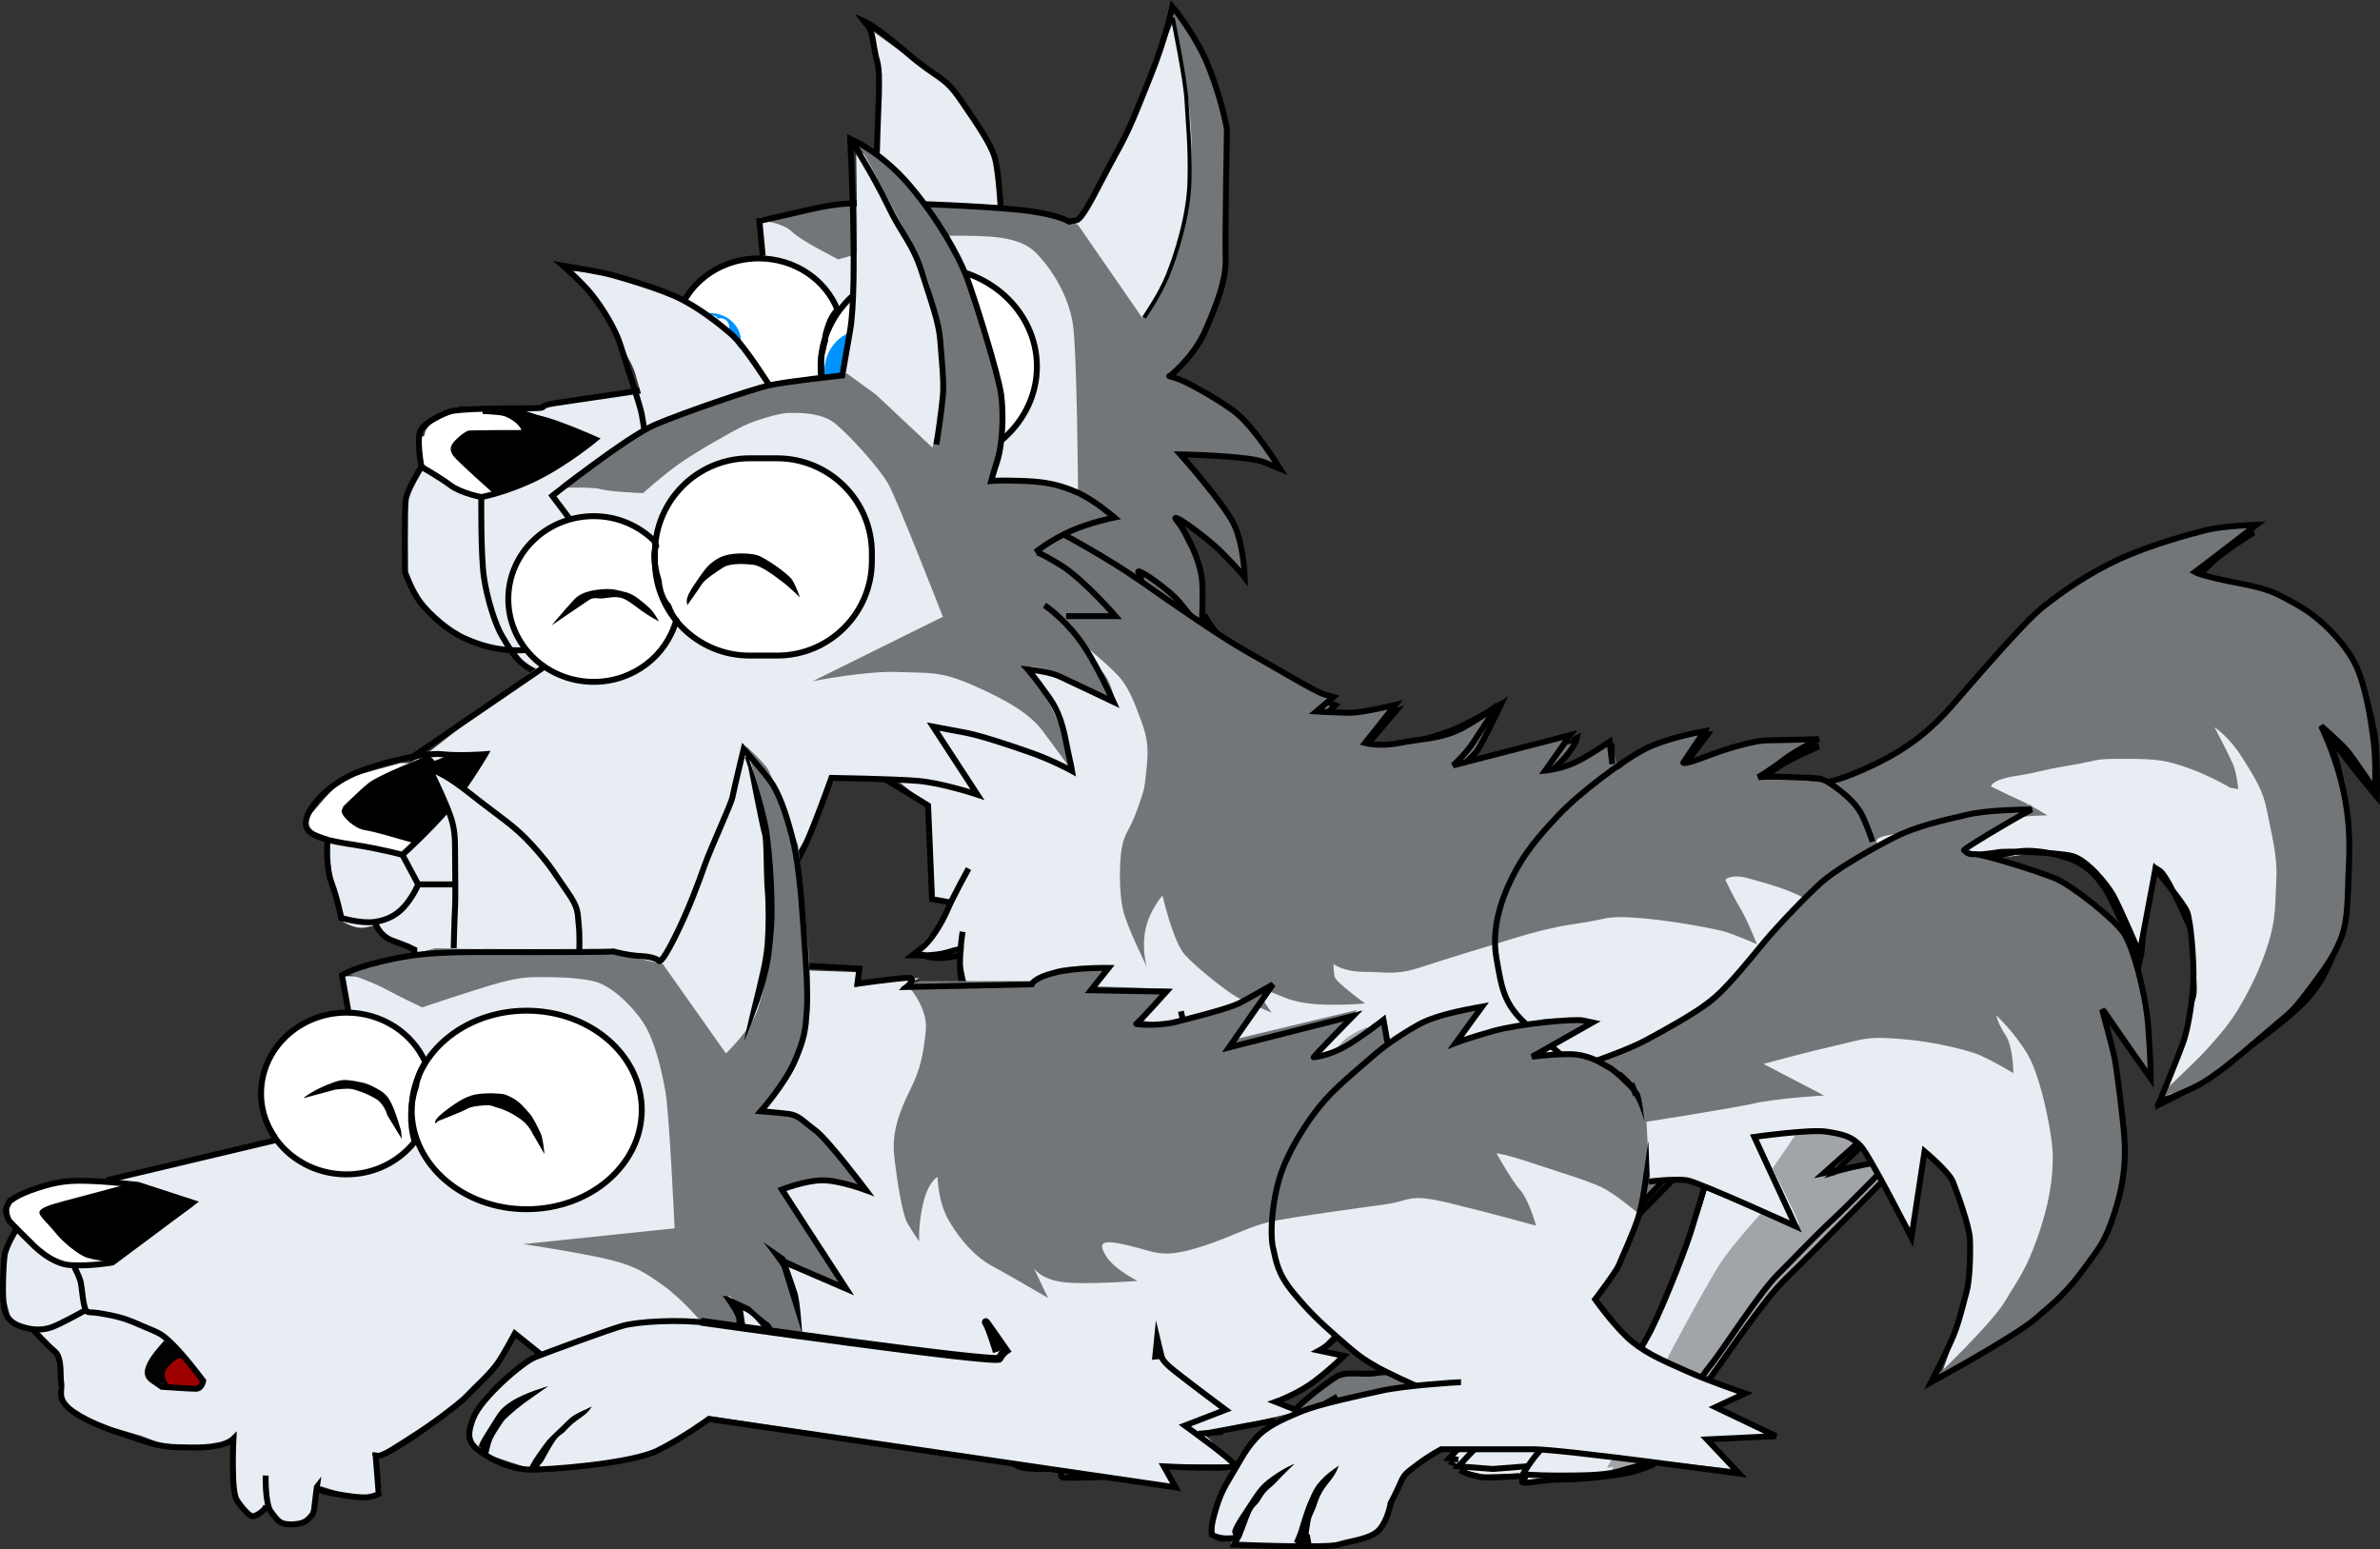 <?xml version="1.0" encoding="utf-8"?>
<!-- Generator: Adobe Illustrator 13.0.0, SVG Export Plug-In . SVG Version: 6.00 Build 14948)  -->
<!DOCTYPE svg PUBLIC "-//W3C//DTD SVG 1.1//EN" "http://www.w3.org/Graphics/SVG/1.1/DTD/svg11.dtd">
<svg version="1.1" xmlns="http://www.w3.org/2000/svg" xmlns:xlink="http://www.w3.org/1999/xlink" x="0px" y="0px"
	 width="301.641px" height="196.347px" viewBox="0 0 301.641 196.347" enable-background="new 0 0 301.641 196.347"
	 xml:space="preserve">
<rect x="0" y="0" width="301.641" height="196.347" fill="#333333" stroke="none"/>
<g id="frame_1">
	<g>
		<g>
			<path fill="none" d="M56.877,55.999c-1.625,0.125-0.625,2.125,0.5,2.375c0.125-1.125-0.625-2.125-1.75-2.375
				c-0.5,1.875,1.875,3.5,3.375,3.875c-0.5-1.5-3.125-2.875-4.625-3.375c1,2,4.125,4,6.25,4.625c-0.625-1.375-3-2.875-4.625-3.25
				c0.625,1.5,2.5,2.75,4,3.5c-0.5-1-2-1.875-3.125-2.25c0.5,1.25,2.125,2.25,3.375,2.875c-0.875-1.25-2.25-2.25-3.625-3.125
				c0.875,0.75,1.625,1.5,2.5,2.25c-0.875-1.125-2.125-2.125-3.25-3.125c0.5,0.625,1.25,1.125,1.875,1.625
				c-1.125-0.375-2.125-1-3.125-1.5c0.375,0.625,0.875,1.25,1.625,1.75c-1-1-1.625-2.125-1.5-3.5c0,0.25,0,0.375,0.125,0.625
				c-0.375-0.75-0.25-1.625,0-2.375l-0.125,0.5c0.125-0.875,0.875-1.5,1.75-1.25c-0.375,0.5-0.5,0.625-1,0.875
				c0.25-1.375,2.875-2.625,4.125-1.75c-0.5,0.375-1.375,0.5-2.125,0.625c1.5-1,4.875-1.125,6.625-0.5c-1,0.5-2.625,0-3.75-0.25
				c1.375,0.5,2.875,0.375,4.375,0.875c-2.625-0.5-6-1-8.25,0.375c2.75,0.625,5.625-0.875,8.375-0.25
				c-2.875,0.375-6.125,0.125-8.875,0.875c2,0.5,4.5,0.375,6.5,0c-1.625-0.375-5.125-1.125-6.375-0.125
				c1.5,2.375,4.625,5.125,6.75,6.875c-0.625-1.875-2.375-4.25-3.875-5.5c-0.125,2.25,2,5.25,3.75,6.625
				c-0.375-0.625-3.25-4-3.5-2.25c-0.25,1.25,2.125,3,2.5,1.125"/>
			<path fill="#FFFFFF" d="M56.692,55.309c-2.358,0.517-1.819,3.006,0.133,3.736c0.48,0.18,1.542-0.068,1.533-0.737
				c-0.022-1.517-0.746-2.48-2.178-2.98c-0.553-0.193-1.443,0.074-1.533,0.737c-0.311,2.309,1.813,3.864,3.803,4.48
				c0.45,0.14,1.871-0.164,1.518-0.93c-0.914-1.985-3.068-3.073-5.039-3.787c-0.625-0.227-1.902,0.289-1.435,1.104
				c1.365,2.378,4.027,4.023,6.58,4.863c0.628,0.207,1.9-0.275,1.435-1.104c-0.997-1.773-3.044-2.951-4.955-3.488
				c-0.647-0.182-1.875,0.25-1.435,1.104c0.915,1.778,2.607,2.835,4.33,3.738c0.598,0.313,1.921-0.352,1.435-1.104
				c-0.808-1.25-2.091-1.97-3.455-2.488c-0.653-0.248-1.858,0.289-1.435,1.104c0.784,1.509,2.243,2.352,3.705,3.113
				c0.562,0.292,1.996-0.38,1.435-1.104c-1.046-1.348-2.343-2.336-3.767-3.264c-0.717-0.467-2.364,0.368-1.481,1.144
				c0.842,0.74,1.658,1.51,2.5,2.25c0.568,0.5,2.247-0.258,1.623-1.005c-1.013-1.213-2.208-2.224-3.392-3.264
				c-0.574-0.504-2.275,0.304-1.623,1.005c0.618,0.665,1.299,1.208,2.017,1.764c0.431-0.414,0.862-0.829,1.293-1.243
				c-1.086-0.414-2.095-0.965-3.125-1.5c-0.595-0.309-1.928,0.353-1.435,1.104c0.497,0.756,1.052,1.341,1.767,1.889
				c0.58,0.444,2.292-0.282,1.623-1.005c-0.865-0.933-1.422-1.821-1.402-3.133c-0.654,0.044-1.307,0.088-1.961,0.132
				c0.016,0.327,0.031,0.507,0.14,0.818c0.318,0.91,2.232,0.388,1.932-0.518c-0.289-0.869-0.211-1.353,0.015-2.182
				c-0.654,0.044-1.307,0.088-1.961,0.132c-0.042,0.167-0.083,0.333-0.125,0.5c-0.228,0.91,1.684,0.81,1.908,0.059
				c0.165-0.216,0.33-0.432,0.495-0.648c-0.162-0.344-0.324-0.688-0.486-1.032c-0.207,0.195-0.414,0.389-0.621,0.583
				c0.454,0.24,0.908,0.481,1.362,0.722c0.357-1.063,1.589-1.736,2.646-1.204c0.039-0.422,0.078-0.845,0.117-1.268
				c-0.609,0.332-1.206,0.418-1.875,0.531c0.207,0.429,0.414,0.858,0.62,1.287c1.631-0.929,3.867-0.963,5.638-0.426
				c0.123-0.454,0.245-0.907,0.367-1.361c-1.068,0.361-2.194-0.043-3.237-0.286c-0.789-0.184-1.968,1.08-0.88,1.397
				c1.439,0.42,2.93,0.482,4.375,0.875c0.293-0.466,0.587-0.932,0.88-1.397c-2.996-0.556-6.215-0.991-9.013,0.505
				c-0.662,0.354-0.743,1.182,0.107,1.323c2.827,0.469,5.565-0.716,8.375-0.25c0.135-0.487,0.271-0.974,0.406-1.461
				c-3.052,0.343-6.135,0.197-9.139,0.919c-0.836,0.201-1.116,1.208-0.143,1.417c2.335,0.501,4.672,0.362,7.013-0.036
				c0.881-0.15,1.073-1.206,0.143-1.417c-2.337-0.531-5.179-1.222-7.35,0.136c-0.297,0.186-0.436,0.599-0.235,0.898
				c1.826,2.729,4.382,4.933,6.892,7.014c0.494,0.41,2.008-0.033,1.707-0.831c-0.852-2.257-2.301-4.217-4.1-5.813
				c-0.458-0.406-1.731-0.06-1.721,0.638c0.039,2.832,1.891,5.37,3.99,7.131c0.584,0.49,2.17-0.185,1.623-1.005
				c-0.703-1.053-1.694-2.129-2.794-2.768c-0.681-0.396-2.162-0.422-2.439,0.556c-0.736,2.601,3.309,4.419,4.278,1.645
				c0.376-1.076-1.559-1.097-1.854-0.25c0.1-0.287-1.064-0.574-1.195-0.65c0.38,0.22,0.729,0.581,1.034,0.885
				c0.441,0.441,0.86,0.929,1.206,1.448c0.541-0.335,1.082-0.67,1.623-1.005c-1.752-1.47-3.478-3.738-3.51-6.119
				c-0.574,0.212-1.147,0.425-1.721,0.638c1.584,1.406,2.9,3.201,3.65,5.187c0.569-0.277,1.138-0.554,1.707-0.831
				c-2.418-2.005-4.85-4.107-6.608-6.736c-0.079,0.299-0.157,0.599-0.235,0.898c1.323-0.828,3.993,0.066,5.4,0.386
				c0.047-0.472,0.095-0.944,0.143-1.417c-1.999,0.341-3.999,0.39-5.987-0.036c-0.047,0.472-0.095,0.944-0.143,1.417
				c2.821-0.678,5.744-0.508,8.611-0.831c0.846-0.095,1.62-1.26,0.406-1.461c-2.827-0.469-5.565,0.716-8.375,0.25
				c0.036,0.441,0.072,0.882,0.107,1.323c2.306-1.233,5.035-0.701,7.487-0.245c0.775,0.144,1.985-1.097,0.88-1.397
				c-1.443-0.393-2.941-0.457-4.375-0.875c-0.293,0.466-0.587,0.932-0.88,1.397c1.429,0.333,2.832,0.697,4.263,0.214
				c0.531-0.18,1.295-1.08,0.367-1.361c-2.393-0.727-5.398-0.688-7.612,0.574c-1.023,0.583-0.358,1.452,0.62,1.287
				c0.847-0.144,1.619-0.307,2.375-0.719c0.565-0.308,0.772-0.938,0.117-1.268c-1.938-0.976-4.911,0.229-5.604,2.296
				c-0.272,0.81,0.808,1.038,1.362,0.722c0.573-0.327,0.965-0.65,1.379-1.167c0.358-0.448,0.059-0.978-0.486-1.032
				c-1.422-0.141-2.579,0.423-3.005,1.852c0.636,0.02,1.272,0.039,1.908,0.059c0.042-0.167,0.083-0.333,0.125-0.5
				c0.245-0.978-1.727-0.73-1.961,0.132c-0.251,0.925-0.285,1.666,0.015,2.568c0.644-0.172,1.288-0.345,1.932-0.518
				c-0.037-0.144-0.073-0.288-0.11-0.432c-0.052-1.036-1.947-0.783-1.961,0.132c-0.024,1.574,0.539,2.724,1.598,3.867
				c0.541-0.335,1.082-0.67,1.623-1.005c-0.66-0.505-1.043-0.941-1.483-1.611c-0.478,0.368-0.957,0.736-1.435,1.104
				c1.034,0.537,2.035,1.084,3.125,1.5c0.669,0.255,2.174-0.56,1.293-1.243c-0.61-0.473-1.204-0.917-1.733-1.486
				c-0.541,0.335-1.082,0.67-1.623,1.005c1.085,0.953,2.179,1.874,3.108,2.986c0.541-0.335,1.082-0.67,1.623-1.005
				c-0.842-0.74-1.658-1.51-2.5-2.25c-0.494,0.381-0.988,0.762-1.481,1.144c1.313,0.855,2.514,1.736,3.483,2.986
				c0.478-0.368,0.957-0.736,1.435-1.104c-1.23-0.641-2.39-1.376-3.045-2.637c-0.478,0.368-0.957,0.736-1.435,1.104
				c1.126,0.428,2.127,0.979,2.795,2.012c0.478-0.368,0.957-0.736,1.435-1.104c-1.491-0.781-2.883-1.732-3.67-3.262
				c-0.478,0.368-0.957,0.736-1.435,1.104c1.687,0.474,3.415,1.446,4.295,3.012c0.478-0.368,0.957-0.736,1.435-1.104
				c-2.319-0.763-4.681-2.228-5.92-4.387c-0.478,0.368-0.957,0.736-1.435,1.104c1.517,0.55,3.494,1.403,4.211,2.963
				c0.506-0.31,1.012-0.62,1.518-0.93c-1.468-0.455-3.184-1.508-2.947-3.27c-0.511,0.246-1.022,0.491-1.533,0.737
				c0.911,0.239,1.352,0.829,1.322,1.77c0.511-0.246,1.022-0.491,1.533-0.737c0.097,0.036-1.327-0.913-0.867-1.014
				C58.281,56.422,57.895,55.045,56.692,55.309L56.692,55.309z"/>
		</g>
	</g>
	<g>
		<g>
			<path fill="none" d="M54.127,55.874c-0.5-0.125-0.625,0.5-0.125,1.25c-0.125-0.125-0.125-0.625-0.125-0.75
				c-0.125,2.5,3.5,4.375,4.875,4.75"/>
			<path fill="#FFFFFF" d="M54.47,55.203c-1.576-0.078-2.076,1.065-1.354,2.337c0.366,0.646,2.192,0.041,1.853-0.675
				c-0.091-0.193-0.112-0.361-0.115-0.574c-0.013-0.977-1.949-0.655-1.952,0.166c-0.011,2.704,2.953,4.611,5.287,5.293
				c0.786,0.229,2.285-0.914,1.129-1.252c-1.793-0.523-4.472-2.074-4.463-4.207c-0.651,0.055-1.301,0.111-1.952,0.166
				c0.004,0.315-0.002,0.637,0.135,0.926c0.618-0.225,1.235-0.45,1.853-0.675c-0.187-0.206-0.245-0.433-0.174-0.68
				c-0.167,0.148-0.333,0.295-0.5,0.443c0.046-0.024,0.093-0.048,0.14-0.072c-0.254,0.046-0.507,0.091-0.761,0.137
				c0.063,0.003,0.127,0.006,0.19,0.009c0.46,0.023,1.034-0.134,1.262-0.579C55.257,55.554,54.863,55.222,54.47,55.203L54.47,55.203
				z"/>
		</g>
	</g>
	<g>
		<g>
			<path fill="none" d="M90.627,41.249c-0.25-0.25-0.375-0.375-0.625-0.375c-1,2.625,1,7.75,3.75,8.625c0-1-3.5-6.375-4.875-5.5
				c-2,1.25,3,6.75,4.25,7c-0.75-2.125-3.125-5.625-5.125-6.5c-0.5,2.125,2,4.75,3.875,5.5c0.25-1.75-2.625-4.375-4-4.875
				c-0.25,1.125,2.75,5.875,4,4.75c1.375-1.375-3.375-5-4.25-5.375c-0.625,2.125,1.5,4,3,5c1,0.5,4.375,2.5,4.125,0.5
				c-0.125-1.125-4.5-4.375-5.5-3.125c-1.625,2,4.5,4.875,5.75,5c2.25,0.25,5.375-1,2.75-3.125c-1.375-1.125-5.875-1.75-5.625,0.875
				c0.375,5.75,17.5,0.75,7-4.875c-2.25-1.25-8-1.5-7.25,2.5c0.625,3.375,6.625,4.125,8.625,1.75c1.75-2.25-0.625-8.375-3.625-8.125
				c-4.25,0.375-1.625,7.375,0.625,8.625c4.125,2.25,6.375-2.375,6.5-5.75c0.125-4.5-2.5-3.875-3.375,0c-0.5,1.875,0,8.625,2.5,4.25
				c0.75-1.25,3.25-8.75,2-10.125c0-0.125-0.125-0.25-0.125-0.375c-2.375,1.25-3.875,6.125-3.875,8.625c0,4.875,3.125-0.5,3.75-2.25
				c0.5-1.75,2-7-1.125-6.625c-2.625,0.375-5,5.875-4.5,8.125c1.375,6.25,9.5-11.125,2.25-8.625c-2.25,0.75-6.5,7.125-5.125,9.625
				c1.625,2.625,5-4.75,5.5-6.125c1.375-4.125-1.5-3.375-3.5-0.875c-1.25,1.5-4,5.875-1.875,7.625c0.25-0.125,0.125-0.25,0.25-0.375
				"/>
			<path fill="#FFFFFF" d="M91.371,40.686c-0.208-0.125-0.417-0.25-0.625-0.375c-0.612-0.367-1.529-0.067-1.723,0.634
				c-0.941,3.413,0.903,7.766,4.174,9.213c0.569,0.251,1.657-0.188,1.521-0.917c-0.362-1.949-3.882-7.665-6.484-5.691
				c-2.79,2.117,2.261,7.31,4.337,8.109c0.469,0.18,1.819-0.179,1.521-0.917c-1.066-2.647-2.792-5.39-5.348-6.804
				c-0.522-0.289-1.672-0.132-1.723,0.634c-0.188,2.837,1.918,4.891,4.299,6.088c0.446,0.224,1.562-0.11,1.535-0.729
				c-0.106-2.479-2.302-4.454-4.424-5.463c-0.469-0.223-1.531,0.105-1.535,0.729c-0.013,1.872,2.649,6.648,5.093,5.418
				c3.385-1.704-1.991-5.81-3.62-6.677c-0.552-0.293-1.629-0.13-1.723,0.634c-0.396,3.234,5.852,9.42,8.872,6.248
				c1.763-1.852-5.005-6.692-7.078-4.236c-2.76,3.271,5.817,6.18,8.034,5.961c1.248-0.123,3.667-1.078,3.213-2.772
				c-0.536-1.998-3.471-2.874-5.276-2.708c-3.959,0.365-4.208,4.564-0.452,5.607c3.066,0.851,7.479-0.32,9.229-3.085
				c2.313-3.656-4.937-6.439-7.461-6.366c-1.508,0.044-3.948,0.41-4.58,2.091c-0.771,2.054,0.185,4.218,2.241,5.079
				c2.525,1.057,8.035,1.197,8.579-2.543c0.424-2.912-1.433-8.368-5.273-7.644c-7.07,1.333-0.18,15.508,6.366,8.824
				c1.668-1.704,3.623-8.63-0.041-9.129c-3.377-0.459-3.636,5.391-3.448,7.433c0.32,3.489,2.845,3.328,4.479,0.785
				c1.805-2.81,2.966-7.726,1.916-10.875c-0.225-0.674-1.166-0.487-1.609-0.191c-2.332,1.559-3.301,4.299-3.94,6.919
				c-0.271,1.116-0.927,5.024,1.259,4.865c3.477-0.253,5.326-7.221,4.952-9.944c-0.213-1.555-1.342-2.792-3.058-2.313
				c-2.547,0.711-3.9,3.077-4.8,5.409c-0.878,2.278-0.525,7.206,2.955,4.872c2.486-1.667,3.943-6.187,3.671-9.023
				c-0.397-4.153-5.66-0.995-7.017,0.502c-1.697,1.873-3.164,4.518-3.248,7.081c-0.053,1.627,1.251,2.524,2.716,2.074
				c2.694-0.829,6.509-7.833,4.972-10.386c-1.781-2.96-10.739,6.332-7.202,10.323c0.442,0.5,1.286,0.31,1.694-0.136
				c0.167-0.182,0.27-0.325,0.364-0.552c0.431-1.034-1.515-1.037-1.85-0.231c-0.045,0.066-0.09,0.132-0.136,0.198
				c0.565-0.045,1.129-0.09,1.694-0.136c-1.313-1.482-0.37-3.317,0.403-4.826c0.383-0.749,0.882-1.421,1.399-2.078
				c1.131-1.437,2.33-0.993,1.655,0.749c-0.419,1.083-3.23,6.396-3.686,5.221c-0.958-2.471,2.698-7.675,5.017-8.36
				c2.269-0.67,0.96,3.82,0.689,4.609c-0.189,0.552-2.163,4.25-2.338,4.055c-0.807-0.9-0.193-2.789,0.096-3.722
				c0.295-0.952,0.805-1.867,1.344-2.694c0.808-1.241,2.701-1.488,2.729,0.313c0.039,2.439-0.993,4.943-2.366,6.901
				c-0.783,1.117-0.059-2.323,0.05-2.91c0.396-2.143,1.404-4.632,3.267-5.877c-0.536-0.064-1.073-0.127-1.609-0.191
				c1.017,3.052-0.332,6.554-1.506,9.445c-0.095,0.235-0.697,1.268-0.542,1.44c-0.541-0.6-0.524-2.189-0.554-2.895
				c-0.065-1.537,1.494-6.034,1.588-1.929c0.06,2.603-2.563,7.969-5.76,4.204c-1.147-1.351-1.748-3.35-1.633-5.096
				c0.734-0.319,1.468-0.639,2.202-0.958c0.503,0.404,0.917,0.883,1.238,1.437c0.762,1.12,1.042,2.606,1.036,3.931
				c-0.019,3.911-6.434,2.39-7.263-0.347c-1.189-3.925,10.489-2.15,8.498,2.363c-1.013,2.295-5.813,2.645-7.594,1.411
				c-0.848-0.587-1.004-2.315,0.897-2.251c1.542,0.052,5.442,2.826,0.69,2.649c-1.501-0.055-3.237-1.393-4.377-2.263
				c-1.173-0.897-0.766-1.621,0.63-0.791c0.383,0.228,1.868,1.824,1.81,1.804c-2.341-0.775-5.125-2.747-4.79-5.485
				c-0.574,0.211-1.148,0.422-1.723,0.634c1.355,0.722,2.543,1.825,3.547,2.968c1.107,1.26-0.157-0.023-0.431-0.395
				c-0.514-0.697-1.15-1.672-1.143-2.583c-0.512,0.243-1.023,0.486-1.535,0.729c1.555,0.739,3.497,2.42,3.576,4.287
				c0.512-0.243,1.023-0.486,1.535-0.729c-1.879-0.944-3.6-2.664-3.451-4.912c-0.574,0.211-1.148,0.422-1.723,0.634
				c2.315,1.281,3.932,3.786,4.902,6.196c0.507-0.306,1.014-0.611,1.521-0.917c-1.813-0.697-3.541-3.271-4.195-5.014
				c-0.553-1.473,1.536,1.252,1.896,1.741c0.579,0.788,1.222,1.716,1.403,2.69c0.507-0.306,1.014-0.611,1.521-0.917
				c-2.795-1.236-4.099-5.238-3.326-8.037c-0.574,0.211-1.148,0.422-1.723,0.634c0.208,0.125,0.417,0.25,0.625,0.375
				C90.624,42.255,92.312,41.251,91.371,40.686L91.371,40.686z"/>
		</g>
	</g>
	<ellipse fill="none" stroke="#FFFFFF" cx="117.627" cy="47.749" rx="14.5" ry="15.25"/>
	<ellipse fill="none" stroke="#FFFFFF" cx="97.815" cy="43.062" rx="11.938" ry="10.188"/>
	<ellipse fill="none" stroke="#FFFFFF" cx="116.502" cy="48.624" rx="15.5" ry="16.625"/>
	<ellipse fill="none" stroke="#FFFFFF" cx="117.252" cy="49.062" rx="16.25" ry="16.438"/>
	<g>
		<g>
			<path fill="none" d="M109.252,53.624c-0.5,0.125,3,3,3.75,3.375c-1.625-1.5-4-2.5-6-3.625c1.875,1.5,4,2.625,5.875,4.125
				c-3.25-2.5-5.875-5.375-8.875-8.125c1.25,3,5.75,7.375,8.75,8.625c0-2-4.875-6.625-7-6.5c0.375,3.75,6.25,5.625,9.25,6
				s7.625-1.125,2.5-2.625c-2-0.625-7.375-0.375-5.25,3c1.75,3,8.875,2.25,11,0"/>
			<path fill="#FFFFFF" d="M108.273,53.695c-0.267,1.31,3.1,3.322,3.986,3.867c0.699,0.43,2.388-0.388,1.486-1.125
				c-1.835-1.501-3.925-2.503-6-3.625c-0.694-0.375-2.43,0.412-1.486,1.125c1.912,1.444,3.963,2.681,5.875,4.125
				c0.69,0.521,2.368-0.422,1.486-1.125c-3.144-2.507-5.938-5.387-8.875-8.125c-0.453-0.422-2.063,0.086-1.709,0.821
				c1.843,3.828,5.331,7.198,9.16,9.024c0.582,0.278,1.632-0.203,1.521-0.917c-0.467-3.032-4.604-6.688-7.634-6.952
				c-0.531-0.046-1.441,0.281-1.298,0.97c1.002,4.811,7.585,6.621,11.862,6.488c0.823-0.026,4.189-0.486,4.104-1.897
				c-0.108-1.77-2.604-2.19-4.041-2.404c-3.187-0.475-7.707,1.199-4.954,4.876c2.473,3.304,9.558,1.795,12.138-0.498
				c0.979-0.87-0.552-1.552-1.286-0.899c-1.718,1.526-4.121,1.814-6.336,1.65c-1.284-0.095-2.366-0.599-3.137-1.629
				c-1.897-2.535,3.219-2.06,3.811-1.914c3.86,0.954-1.165,1.286-1.612,1.256c-0.971-0.065-1.929-0.373-2.856-0.645
				c-2.503-0.735-5.188-2.161-5.76-4.903c-0.433,0.323-0.865,0.646-1.298,0.97c2.491,0.218,5.984,3.571,6.366,6.048
				c0.507-0.306,1.014-0.611,1.521-0.917c-3.432-1.637-6.685-4.788-8.34-8.226c-0.569,0.274-1.139,0.548-1.709,0.821
				c2.939,2.741,5.729,5.616,8.875,8.125c0.496-0.375,0.991-0.75,1.486-1.125c-1.912-1.444-3.963-2.681-5.875-4.125
				c-0.496,0.375-0.991,0.75-1.486,1.125c2.075,1.123,4.165,2.124,6,3.625c0.496-0.375,0.991-0.75,1.486-1.125
				c-0.531-0.326-3.626-2.334-3.514-2.883C110.429,52.583,108.451,52.822,108.273,53.695L108.273,53.695z"/>
		</g>
	</g>
	<g>
		<g>
			<path fill="none" d="M106.502,43.249c-1.625,0.25-1.25-1.125-0.875-2.125c1.5-3.5,5.5-6.25,9-7.25
				c-1.5,1.25-3.25,2.125-4.625,3.625c-1.375,1.375-2.5,3.125-4.125,4.125c1.875-3.25,9.75-8.875,13.625-7.5
				c-2.25,1.875-7.5,3.875-10.25,4.25c3.25-2.75,13.625-6.25,16.875-2.375c-1.875,1.625-9,0.5-10.5-1.375
				c2.75-1.5,11.875-0.125,13.625,2.75c1.25,2-0.875,1.75-2.25,1.125c-1.625-0.625-3.375-2-4.375-3.375
				c3.375,1.625,7.25,7.125,8.375,10.625c-2.375-1.125-4.375-5.25-5.125-7.75c2.375,2.5,4.875,9.25,3.25,12.375
				c-1.125-1.625-1.25-4.75-0.5-6.625c0.75,3.375-1.625,8.75-4.125,11c-3.5,3.125-7.625,1.5-11.75,1c2.375,1.125,6.25,2,8.875,1.5
				c-1-1.125-11-3-10.375-0.875c0.75,2.75,12,1.25,13.375-0.5c-1.125-1.125-5-1-5.875,0.5c1.125,1.375,3.25,1.125,4.875,1.125
				c-1.25,0-2.875,0-4.125,0.5c1.375,0.375,3.5-0.25,4.5-1.25c-0.5-0.5-0.875-0.5-1.5-0.125c3-0.25,5.5-5.375,6.375-7.75
				c1-3,1.25-6.375-0.125-9.125c0.375,2.625,2.75,4.75,2.375,7.5c-0.375,3-3.375,7.625-6.25,8.75c0.125-1.875,2.5-4.25,3.375-6
				c1-1.875,1.5-4.375,3-5.875c0.875,4.25-3,13.75-8,14.25c0.5-2.125,3.5-4.375,4.75-6.125c1.875-2.875,1.875-3.625,0.125-6.25
				c-2-3.25-6.125-14.875-11.75-12.125c3.25,1.5,8,1.25,10.75,3.5c-1.25,0.625-3.375,0.5-4.875,0.5"/>
			<path fill="#FFFFFF" d="M107.099,42.743c-2.135-0.21,0.563-3.522,0.972-4.08c1.651-2.257,4.383-3.544,6.932-4.417
				c-0.381-0.171-0.763-0.342-1.145-0.513c-3.146,2.39-5.664,5.38-8.75,7.75c0.555,0.049,1.11,0.099,1.666,0.148
				c0.933-1.4,2.099-2.49,3.378-3.562c0.924-0.737,1.898-1.398,2.922-1.986c0.959-0.585,7.169-2.375,1.759,0.088
				c-1.109,0.505-6.102,2.652-1.913,0.614c2.827-1.375,6.176-2.181,9.32-1.897c1.83-0.046,2.179,0.41,1.048,1.367
				c-1.028-0.005-2.043-0.115-3.045-0.33c-4.773-0.838-0.996-1.466,1.407-1.157c1.752,0.226,3.418,0.774,5.006,1.525
				c1.15,0.257,1.524,0.841,1.119,1.75c-1.805-0.645-3.051-1.9-4.248-3.292c-0.557,0.275-1.114,0.55-1.671,0.826
				c3.847,2.211,6.66,6.348,8.181,10.429c0.579-0.238,1.159-0.476,1.738-0.713c-2.649-1.683-3.967-4.689-4.931-7.554
				c-0.622,0.21-1.243,0.42-1.865,0.63c2.564,3.094,4.65,8.146,3.185,12.132c0.643-0.129,1.287-0.258,1.93-0.387
				c-1.048-2.136-1.14-4.171-0.502-6.494c-0.643,0.129-1.287,0.258-1.93,0.387c0.379,3.271-0.758,6.082-2.44,8.827
				c-2.701,4.41-7.729,3.021-11.873,2.408c-0.369-0.055-2.225,0.6-1.368,0.961c3.057,1.286,6.2,1.925,9.508,1.555
				c0.186-0.021,1.543-0.497,1.038-0.881c-1.588-1.205-12.213-4.025-12.24-0.245c-0.028,3.925,13.364,0.972,15.11-0.618
				c0.228-0.208,0.276-0.42,0.002-0.595c-2.171-1.388-5.612-1.047-7.417,0.814c-0.107,0.11-0.332,0.36-0.129,0.512
				c1.728,1.296,3.224,1.309,5.392,1.279c0.254-0.35,0.509-0.701,0.764-1.051c-1.62,0.022-3.06,0.158-4.629,0.568
				c-0.345,0.09-1.402,0.88-0.474,0.964c2.275,0.207,4.012-0.283,5.866-1.616c0.243-0.175,0.269-0.447,0.002-0.595
				c-1.026-0.57-1.273-0.501-2.395-0.128c-1.119,0.373-0.926,1.218,0.245,0.915c6.769-1.75,9.353-11.812,7.093-17.591
				c-0.245-0.627-2.1-0.126-1.932,0.518c0.563,2.163,1.762,4.02,2.355,6.172c0.955,3.465-3.163,8.157-5.858,9.555
				c0.519,0.045,1.038,0.091,1.557,0.136c0.532-2.229,2.161-3.927,3.307-5.865c1.14-1.927,1.585-4.076,3-5.875
				c-0.621,0.084-1.241,0.167-1.862,0.251c0.6,4.541-2.115,12.498-7.157,13.534c0.362,0.11,0.724,0.22,1.086,0.33
				c1.095-2.671,6.681-6.157,6.174-9.475c-0.436-2.853-2.797-5.979-4.151-8.546c-2.133-4.045-5.182-8.591-10.237-6.723
				c-0.245,0.09-0.955,0.614-0.397,0.827c3.49,1.33,7.445,1.328,10.623,3.417c0.259-0.276,0.518-0.552,0.776-0.829
				c-1.443,0.359-2.9,0.503-4.371,0.432c-0.695-0.006-2.068,1.041-0.764,1.051c1.881,0.015,3.582,0.002,5.379-0.568
				c0.14-0.044,1.238-0.525,0.776-0.829c-2.583-1.698-5.405-2.13-8.389-2.772c-1.986-0.428,1.311,1.589,1.831,2.158
				c1.403,1.536,2.373,3.471,3.336,5.297c1.159,2.197,2.51,4.454,3.519,6.72c1.376,3.091-4.885,7.289-6.035,10.096
				c-0.21,0.511,0.916,0.365,1.086,0.33c6.032-1.24,9.587-9.334,8.843-14.966c-0.091-0.691-1.639-0.032-1.862,0.251
				c-1.63,2.072-2.212,4.542-3.545,6.797c-1.065,1.8-2.402,3.136-2.898,5.213c-0.169,0.709,1.33,0.254,1.557,0.136
				c2.388-1.239,4.338-3.334,5.473-5.791c2.073-4.485-0.085-6.605-1.225-10.982c-0.644,0.172-1.288,0.345-1.932,0.518
				c1.191,3.046,1.009,5.885,0.127,8.994c-0.819,2.886-4.42,8.798-7.815,8.491c-0.158,0.321-0.316,0.643-0.474,0.964
				c1.207-0.144,2.414-0.288,3.621-0.432c0.689-0.009,2.066-1.069,0.764-1.051c-1.222,0.442-1.715,0.026-1.482-1.249
				c1.862,0.171-3.027,1.4-2.647,1.332c-2.146,0.384-4.589,0.552-6.7-0.098c-3.234-0.996,2.437-0.801,3.014-0.713
				c1.458,0.223,3.328,0.458,4.535,1.374c0.346-0.293,0.692-0.587,1.038-0.881c-2.921,0.326-5.582-0.325-8.242-1.445
				c-0.456,0.32-0.912,0.641-1.368,0.961c3.624,0.537,8.448,1.979,11.775-0.405c3.845-2.755,6.214-7.597,5.662-12.36
				c-0.076-0.658-1.796-0.101-1.93,0.387c-0.659,2.4-0.616,4.486,0.498,6.756c0.31,0.631,1.732,0.151,1.93-0.387
				c1.545-4.204-0.597-9.339-3.315-12.618c-0.342-0.413-2.072,0.015-1.865,0.63c1.039,3.086,2.496,6.153,5.319,7.946
				c0.35,0.222,1.963-0.11,1.738-0.713c-1.607-4.313-4.533-8.5-8.569-10.821c-0.397-0.228-2.169,0.246-1.671,0.826
				c1.501,1.745,4.265,4.312,6.881,3.964c1.278-0.17,2.753-0.943,1.542-2.456c-2.953-3.687-10.728-4.484-14.899-2.751
				c-0.198,0.082-0.843,0.446-0.524,0.743c2.761,2.568,8.74,3.259,11.992,1.268c0.174-0.106,0.551-0.404,0.306-0.635
				c-4.701-4.441-14.197-0.708-18.543,2.605c-0.596,0.454,0.233,0.723,0.631,0.65c3.97-0.724,7.896-2.222,11.158-4.619
				c0.344-0.253,0.188-0.566-0.173-0.647c-5.505-1.23-12.235,3.67-15.117,7.999c-0.532,0.799,1.382,0.366,1.666,0.148
				c3.097-2.379,5.606-5.362,8.75-7.75c0.855-0.65-0.822-0.623-1.145-0.513c-3.64,1.245-6.57,3.227-8.847,6.339
				c-1.104,1.509-1.831,3.685,0.501,3.914C106.481,43.812,108.172,42.848,107.099,42.743L107.099,42.743z"/>
		</g>
	</g>
	<g>
		<g>
			<path fill="none" d="M94.377,37.374c-2,0.125-2.375,8.5-1,9.875c1.25-1.375-0.25-6.75-1.375-8
				c-0.625,1.625-0.875,4.75-0.125,6.375c1.25,2.625,2.375,0,2.375-1.875c0.125-1.5-0.375-4.875-2.375-4
				c-1.625,0.75-1.875,4.25-1.25,5.625c1.5,4.125,4.125-2.875,1-4.875c-3.625-2.5-3.875,5.125-1.125,6.5
				c-0.125-1.375-1.5-3.375-2.75-4.125c-0.5,1.25,0.875,3,1.625,4c-0.75-1.125-1.625-2.25-2.375-3.375c0.25,1,0.75,2,1.25,2.875
				c-0.125-2.375-1.125-4.5-0.125-6.875c0.25,0.875,0,1.875-0.125,2.75c-0.125-1.125,0.25-2.5,0.875-3.625
				c-0.25,1.25-1.125,2.625-2,3.5c0.125-0.875,0.375-1.75,0.625-2.625c-0.375,1.5-0.25,3.125-0.5,4.625
				c-1.625-1.875,2.75-8.75,4.75-8.875c-0.25,1-1.125,1.875-2,2.375c0-1.375,1.5-2.5,2.5-3.125c-1.75,2.125-5.625,7.25-2.375,9.875
				c1.25-1.375,0.625-5,1.375-6.875c-0.125,0.875-0.5,1.875-1.25,2.5c-0.25-3.25,4.75-6.875,7.75-5.625
				c-0.75,1.125-3.375,1-4.25,0.25c1.625-1.5,4.75-1.125,6.75-0.5c-1.125-0.375-2.375-0.375-3.625-0.5c2.625-1,5.625,1.5,6.875,3.5
				c-0.5-0.375-1-0.875-1.5-1.375c0.875,1.375,2,2.625,2.625,4.25"/>
			<path fill="#FFFFFF" d="M94.19,36.676c-3.403,0.969-3.414,8.69-1.695,11.008c0.469,0.632,1.476,0.243,1.81-0.306
				c1.426-2.344,0.067-6.524-1.421-8.564c-0.396-0.543-1.608-0.343-1.81,0.306c-0.666,2.135-1.61,7.188,1.27,8.285
				c2.576,0.981,2.946-3.581,2.871-4.93c-0.112-2.005-1.399-4.501-3.774-3.33c-2.475,1.22-2.467,4.946-1.504,7.104
				c0.738,1.653,2.589,1.286,3.451-0.001c1.331-1.986,0.755-4.878-1.021-6.324c-4.269-3.476-6.291,5.217-2.604,7.651
				c0.574,0.379,1.895,0.027,1.706-0.834c-0.405-1.848-1.471-3.316-2.976-4.442c-0.536-0.401-1.636-0.074-1.721,0.64
				c-0.209,1.762,0.698,2.989,1.724,4.371c0.547,0.736,2.359-0.007,1.764-0.87c-0.781-1.133-1.594-2.243-2.375-3.375
				c-0.453-0.657-2.13-0.173-1.848,0.694c0.354,1.088,0.795,2.049,1.334,3.051c0.428,0.795,1.933,0.12,1.848-0.694
				c-0.232-2.224-0.824-4.256-0.163-6.487c-0.631,0.043-1.263,0.086-1.894,0.13c0.088,0.862,0.042,1.714-0.14,2.555
				c0.654-0.042,1.308-0.085,1.962-0.128c-0.005-1.249,0.291-2.309,0.822-3.432c-0.619-0.086-1.238-0.172-1.856-0.258
				c-0.396,1.278-1.008,2.312-1.887,3.318c0.599,0.082,1.198,0.165,1.796,0.247c0.191-0.811,0.382-1.622,0.572-2.432
				c-0.636-0.021-1.273-0.043-1.909-0.065c-0.27,1.536-0.323,3.078-0.5,4.625c0.621-0.167,1.242-0.333,1.863-0.499
				c-1.197-1.971,2.019-7.274,4.055-7.742c-0.372-0.275-0.744-0.551-1.115-0.827c-0.574,0.677-1.147,1.354-1.721,2.032
				c0.543,0.136,1.087,0.272,1.63,0.408c0.435-1.158,1.158-2.021,2.168-2.589c-0.488-0.261-0.976-0.522-1.464-0.783
				c-2.258,2.79-5.656,7.363-2.441,10.621c0.426,0.432,1.336,0.425,1.697-0.125c1.401-2.137,0.786-4.695,1.488-7.057
				c-0.636-0.021-1.273-0.043-1.909-0.065c-0.361,0.708-0.723,1.417-1.084,2.125c0.599,0.082,1.198,0.165,1.796,0.247
				c0.096-2.783,3.262-5.745,6.218-4.885c-0.033-0.383-0.065-0.766-0.098-1.148c-0.954,0.049-1.908,0.098-2.861,0.146
				c-0.03,0.349-0.061,0.698-0.091,1.048c1.681-1.191,3.787-0.781,5.55-0.296c0.292-0.47,0.584-0.939,0.877-1.41
				c-1.216-0.281-2.382-0.398-3.625-0.5c-0.046,0.477-0.093,0.954-0.139,1.431c2.571-0.607,4.553,1.457,5.806,3.237
				c0.541-0.337,1.081-0.674,1.622-1.011c-0.531-0.424-1.031-0.883-1.5-1.375c-0.564-0.552-2.164,0.207-1.622,1.011
				c0.904,1.341,1.86,2.592,2.541,4.074c0.407,0.887,2.323,0.334,1.932-0.518c-0.734-1.599-1.727-2.97-2.709-4.426
				c-0.541,0.337-1.081,0.674-1.622,1.011c0.469,0.492,0.969,0.951,1.5,1.375c0.583,0.499,2.192-0.2,1.622-1.011
				c-1.887-2.68-4.605-4.551-7.944-3.763c-0.768,0.181-1.181,1.346-0.139,1.431c1.243,0.102,2.41,0.219,3.625,0.5
				c0.801,0.185,1.965-1.11,0.877-1.41c-2.751-0.757-5.528-1.011-7.95,0.704c-0.323,0.229-0.506,0.8-0.091,1.048
				c1.72,1.026,4.132,1.089,5.639-0.354c0.345-0.331,0.524-0.967-0.098-1.148c-3.997-1.163-9.133,2.05-9.282,6.365
				c-0.033,0.962,1.376,0.734,1.796,0.247c0.794-0.923,1.136-1.695,1.416-2.875c0.219-0.924-1.685-0.82-1.909-0.065
				c-0.62,2.083-0.049,4.843-1.262,6.693c0.566-0.042,1.131-0.083,1.697-0.125c-2.792-2.83,0.395-6.766,2.309-9.129
				c0.775-0.958-0.867-1.184-1.464-0.783c-1.44,0.968-2.474,1.929-2.832,3.661c-0.183,0.883,1.246,0.686,1.63,0.408
				c1.095-0.792,1.715-1.488,2.279-2.718c0.327-0.713-0.619-0.941-1.115-0.827c-3.137,0.721-7.287,6.974-5.445,10.008
				c0.412,0.679,1.78,0.222,1.863-0.499c0.177-1.547,0.23-3.089,0.5-4.625c0.167-0.948-1.703-0.82-1.909-0.065
				c-0.299,1.091-0.454,1.712-0.678,2.818c-0.198,0.978,1.435,0.66,1.796,0.247c1.005-1.151,1.659-2.219,2.113-3.682
				c0.347-1.12-1.48-1.053-1.856-0.258c-0.612,1.292-0.934,2.386-0.928,3.818c0.004,1.07,1.821,0.765,1.962-0.128
				c0.167-1.055,0.233-1.896,0.11-2.945c-0.097-0.831-1.708-0.498-1.894,0.13c-0.75,2.53-0.181,4.693,0.087,7.263
				c0.616-0.231,1.231-0.462,1.848-0.694c-0.52-0.846-0.908-1.746-1.166-2.699c-0.616,0.231-1.231,0.462-1.848,0.694
				c0.781,1.133,1.594,2.243,2.375,3.375c0.588-0.29,1.176-0.58,1.764-0.87c-0.798-1.074-1.706-2.116-1.526-3.629
				c-0.573,0.213-1.147,0.426-1.721,0.64c1.313,0.981,2.17,2.196,2.524,3.808c0.568-0.278,1.137-0.556,1.706-0.834
				c-1.59-1.05-1.896-3.357-1.406-5.082c0.497-1.749,2.113,1.278,2.166,1.448c0.038,0.121,0.039,3.326-0.409,2.325
				c-0.348-0.779-0.303-1.642-0.255-2.47c-0.149-1.328,0.407-1.732,1.668-1.211c0.177,0.591,0.271,1.197,0.283,1.817
				c0.012,0.212-0.365,2.352-0.707,1.334c-0.519-1.543-0.118-3.709,0.349-5.208c-0.603,0.102-1.207,0.204-1.81,0.306
				c1.247,1.709,2.519,5.48,1.329,7.436c0.603-0.102,1.207-0.204,1.81-0.306c-0.809-1.09-1.487-8.232,0.305-8.742
				C95.756,37.732,95.388,36.335,94.19,36.676L94.19,36.676z"/>
		</g>
	</g>
	<g>
		<g>
			<path fill="none" d="M55.752,55.749c2.625,0.125,5.625,0.75,8.125,0c-1.25-0.75-2.625-1.25-4-1.875
				c2-0.125,4.125,0.375,6.125,0.875c-2.125-1.125-4.5-1.75-6.75-2.25c2,0.625,4.25,0,6.375,0.625c-1-0.375-2.125-0.25-3.25-0.25
				c0.875,0.125,1.875,0.25,2.75,0.625"/>
			<path fill="#FFFFFF" d="M55.398,56.378c2.907,0.178,5.762,0.671,8.634-0.052c0.375-0.095,1.262-0.721,0.601-1.092
				c-1.29-0.723-2.649-1.278-4-1.875c-0.288,0.38-0.576,0.76-0.864,1.14c1.936-0.048,3.793,0.381,5.659,0.841
				c0.502,0.124,2.265-0.637,1.33-1.105c-2.207-1.105-4.531-1.781-6.932-2.326c-0.715-0.163-2.299,0.899-1.147,1.182
				c2.107,0.517,4.269,0.136,6.375,0.625c0.703,0.163,2.308-0.86,1.147-1.182c-1.162-0.322-2.271-0.306-3.47-0.288
				c-0.776,0.012-2.072,1.061-0.708,1.258c0.901,0.13,1.679,0.287,2.53,0.587c0.72,0.254,2.271-0.786,1.147-1.182
				c-0.974-0.344-1.952-0.516-2.97-0.663c-0.236,0.419-0.472,0.838-0.708,1.258c1.029-0.015,2.022-0.067,3.03,0.212
				c0.382-0.394,0.765-0.788,1.147-1.182c-2.11-0.49-4.279-0.112-6.375-0.625c-0.382,0.394-0.765,0.788-1.147,1.182
				c2.271,0.516,4.476,1.126,6.568,2.174c0.443-0.369,0.886-0.737,1.33-1.105c-2.192-0.541-4.325-0.966-6.591-0.909
				c-0.376,0.009-1.674,0.781-0.864,1.14c1.351,0.598,2.709,1.152,4,1.875c0.2-0.364,0.401-0.728,0.601-1.092
				c-2.5,0.63-5.087,0.103-7.616-0.052C55.263,55.069,54.088,56.298,55.398,56.378L55.398,56.378z"/>
		</g>
	</g>
	<path fill="#FFFFFF" d="M101.252,48.749c0,6.627,5.373,12,12,12h7.25c6.627,0,12-5.373,12-12v-4.25c0-6.627-5.373-12-12-12h-7.25
		c-6.627,0-12,5.373-12,12V48.749z"/>
	<path fill="#FFFFFF" d="M85.752,43.124c0,5.73,4.645,10.375,10.375,10.375h5c5.73,0,10.375-4.645,10.375-10.375l0,0
		c0-5.73-4.645-10.375-10.375-10.375h-5C90.397,32.749,85.752,37.394,85.752,43.124L85.752,43.124z"/>
	<path fill="#E7EDF2" d="M87.627,48.374c0,0-1,0.625,2,2.375s3.75,2.375,6.625,2s3.75-0.25,5-1.25s2.875-2,2.875-2
		s-0.5,0,0.75,2.125s2.125,3.25,4.25,4.625s3.375,2.625,5.875,2.75s2.25,0.75,5.375-0.125s2.625,0.625,6-2.75s4.375-5.5,4.75-7.375
		s1.125-2.875,0-5.375s-1.375-4.5-3.375-5.75s-2.375-2.375-5-3s-4-1.125-5.125-0.875s-2.5-0.25-4.5,0.75s-2.5,1.25-4,2.125
		s-2.625,2.375-2.625,2.375s-1.5-2-1.75-2.375s-2.375-1.75-3.25-2.25s-2-1.25-3-1.5s-1.625-0.25-1.625-0.25l-0.625-5
		c0,0,1.625-0.5,3.75,0.125s13.875,0.25,13.625,0.625s11.125,0.375,11.125,0.375s9.5,2,9.875,2.625s4.25,13.25,4.375,14.125
		s-0.875,9-0.875,9.625s-1.375,9.625-1.375,9.625s4.75,9,5,9.5s5.625,15,5.625,15.625s-0.5,16.5-0.75,16.875s7.75,11.5,8.625,11.875
		s9.875-0.25,9.875-0.25s15.625-4.125,16.125-3.75s14.375-1.5,14.375-1.5l19.25,1.875l9.125-6.125l19-5.375l9.625-0.75l-0.75-6.375
		l20.375-2.75l9.125-3.5c0,0,7.125,4.875,7.25,5.375s4.25,14.5,4,15.5s-4,17.375-4,17.375l-12.25,9.75l-2.5,1.5
		c0,0,0.875,0.5,2.25-4.625s2.875-11,2.875-12.375s-1.75-6.625-2.875-8.375s-3.375-4.625-3.375-4.625l-0.75-0.125
		c0,0,0.125,5.75,0,6.875s-0.75,5.875-0.75,5.875s-3.75-8.625-4.125-9.375s-2.875-3.125-4-3.5s-3.125-1.5-4.375-1.375
		s-8,1.125-8,1.125l6.125,11.5l-19.625-6.625c0,0-1.25,3.625-2.125,6.625s-1.125,4.375-1.875,6s-2.625,7-2.625,7
		s3.625,6.625,3.875,7s-8,9.875-8,9.875s3.625,3.75,3.375,4.125s-9.625,10.75-9.625,10.75l-10.375,19.75c0,0-3.375,1.125-5.5,1.625
		s-10.75,0.875-10.75,0.875v-0.875l-5.625,0.125l-2.125-0.5l0.375-0.5l-1.5-0.125c0,0-0.25-1,0.75-1.75s2.625-3.125,3.75-3.875
		s2.75-1.875,4.75-2.125s5.5-0.375,7.5-0.375s3.5-0.125,3.5-0.125s3.875-5.75,4.875-8.375s1.5-3.625,3-7.125s2.75-6.375,3.25-8.5
		s2.375-10.125,2.375-10.125s-5.25-1.125-7.125-1.75s-12.625-4.625-12.625-4.625l-1.625,4.375l-4.125,0.375l-2,0.75l3,1.375
		c0,0-2.625,0.75-4.25,1.5s-4.75,1.5-5.75,1.75s-3.625,0.5-3.625,0.5l2,2.625c0,0-1.75,1.25-2.25,1.5s-4.25,0.5-4.25,0.5l-8,3.5
		l-5.375,4.75l-8.875,15.375l-8.375,10.25l-10.875,0.75l0.625-1l-3.25,0.25l-2.625-0.5l-0.875-1l-1.625-0.125l-1.5-1.25
		c0,0,0.25-1.75,2.75-3.75s4.625-3.625,7.625-4.375s4-1.125,6.125-1s3.625,0.375,3.625,0.375s4.625-11,5.375-13
		s4.375-11.625,4.375-11.625s-2-6.125-2.125-6.875s-0.375,1.75-0.375,1.75s-2.25-2.25-3.5-3s-14.25-6.375-15.375-6.875
		s-6.125-2.5-7-3s-2.875-2.75-3.25-3.75c-0.276-0.735-0.687-4.784-0.885-6.874c-0.071-0.752-0.115-1.251-0.115-1.251
		s-0.375,1.125-1.125,1.375s-4.375-0.625-4.375-0.625s-0.375,0.125,2.375-3.375s6.25-8.375,8.125-11.875s3.875-8.125,4-12
		s-0.5-6.5-1.375-8.875c0,0-3.875-3.5-4.5-4.125s-10.125-6.5-10.125-6.5s-0.125,1.25-2.5,4s-2.25,2.625-4.5,4.625
		s-5.75,3.875-7,4.75s-4.125,1.75-4.125,1.75l0.5,4.875c0,0-1,0.875-2.625,0.75s-3-1.375-3.875-1.75s-1.375,0-1.375,0
		s-0.25,1-1,2.125s-1.25,1.75-2.125,1.75s-2.875-2-2.875-2s-0.25-2.25-0.375-3.125s-0.25,2.875-0.25,2.875l-1.25,0.375l-1.125-0.375
		l-1-1.5l-0.5-2.25l-0.125-5.25c0,0-3,0.625-4.75,0.625s-6.875-0.5-8.125-2.25s-1.25-1.75-1.25-1.75s-1.75-0.125-2.375-0.125
		s-5.25-2.125-6.375-2.75s-3.625-4.375-4.25-5.125s-1-2.625-1-2.625l0.625-9l1.75-3.625c0,0,2.5,2,3.625,2.75
		s4.125,1.375,4.125,1.375s1.125,0.25,3.75-1.125s8.875-6,8.875-6l-8.375-3.75l-0.625-0.625h3.875l1.5-0.75L87.627,48.374z"/>
	<path fill="#E7EDF2" d="M149.002,1.999c0,0-3.25,7.875-4.5,10.875s-5.25,11.625-6.375,13.25s-3.125,2.5-3.125,2.5l10,12.625
		l6.75-8.25c0,0,1.375-14.625,1.375-15s-2.125-10-2.125-10l-1.875-6.5"/>
	<path fill="#E7EDF2" d="M110.002,3.499l6.375,4.625c0,0,4.625,3,5.25,4.125s3.75,6,3.75,6s1.125,4.25,1.375,5.125
		s0.5,4.25,0.5,4.25l-15.75-0.125l-2.125-1.125l1.75-4.375c0,0,0.375-4,0.375-5.75s0.25-6.875,0.25-6.875L110.002,3.499z"/>
	<path fill="#737679" d="M96.752,27.999c0,0,2.5,0.25,3.625,1.375s5.875,3.5,5.875,3.5s3.75-1.125,6.625-1.75s3.125-1.25,7.75-1.25
		s8.5,0,10.625,2.125s4.25,5.625,4.75,9.25s0.625,20.75,0.625,20.75l-18.625,0.625c0,0,1.125,0.375,6.375,2s7,2.25,10.125,4.5
		s5.625,5,6.625,8.125s2.625,8.875,2.75,12.5s0.25,4.25-0.5,10.875s-1.375,9.25-0.5,13.625s2.75,8.875,2.75,8.875s-0.5-3.375,0.25-6
		s1.75-3.5,1.75-3.5s-0.375,4,2.625,7.625s11,7.75,11,7.75l-1.25-3.625c0,0,1.625,2.125,4.75,2.25s8.75-0.25,8.75-0.25
		s-2.75-1.75-3.75-3.25s-1-1.5-1-1.5s0.875,0.75,3.875,0.875s6.125,0.125,11.875-1.75s7.375-3,12.625-3.5s5.375-1.25,11.875-0.875
		s14.25,3.125,14.25,3.125s-2.125-3.5-3.25-5.375s-0.875-4.5-1-4.125s-1.125-0.375,3.375,1s5.875,2.375,8.875,4.125
		s4.875,2.625,4.875,2.625s0.25,0.5,0.875-2.375s0.5-5.5,0.5-7s0.125-2.625,0.125-2.625s-3.125,0.5,4-0.75s13.875-2.125,16-2.125
		s-2-2.125-3.75-2.5s-0.625-1.875-0.625-1.875s0.75-1,5.25-1.875s5.5-1.25,10.625-1.125s8.5,1.75,10.875,2.625s3.875,2,3.875,2
		s0.625-1.25-0.625-3.75s-1.875-3.875-1.875-3.875s1.375-0.375,3,2.375s3.75,5.125,4.125,9.25s0.375,8.375,0.125,10.5
		s-1.125,4.5-2.25,7.5s-3.875,7.375-5.75,9.875s-6.5,6.75-6.5,6.75s7.25-4.625,10.625-7s5.5-3.75,7.375-6.125s3.5-5,4.125-7
		s1.25-7.75,1.25-9.875s0.25-3.375,0-5.125s-1.25-7.5-1.25-7.5l-1.25-3.625l6.25,7.875c0,0,0.375-5.375-0.125-8s-1.125-7-2.625-8.75
		s-3.25-4.125-4.75-5.125s-4.375-2.875-6.25-3.75s-5.75-2-6.5-2.125s-2.875-0.25-2.875-0.25s0.625-0.875,2.375-2.25
		s4.875-3.625,4.875-3.625s-3.75-0.375-7.625,0.875s-9.75,3.75-12.25,5.25s-7.125,4.5-10.5,8.25s-5.5,6.75-7.5,8.875
		s-5.5,4-8.625,5.875s-5.5,3-6.375,3.125s-3.25-1.125-5.25-1s-4,0.125-4,0.125s-0.125-0.5,1.875-1.625s5.25-2.875,5.25-2.875
		s-0.75,0-3.25,0.5s-3,0.25-5.625,0.75s-5.375,0.875-6.5,1s-1.125,0.125-1.125,0.125l3-3.875c0,0-1.625-0.25-3.25,0.5
		s-5.25,1.5-6.875,2.875s-2.25,1.875-2.25,1.875s-0.375,0-0.25-1.25s0.25-2,0.25-2s0,0.625-2.125,1.875s-5.625,1.75-6.5,2
		s-0.875,0.25-0.875,0.25s1.75-0.5,3-2.375s2-3.625,2-3.625s-1.25,0.875-4.125,2s-5.125,1.375-6.875,1.875s-4.75,1.125-4.75,1.125
		s1.75-1.375,3-3.125s3.375-6.375,3.375-6.375s-0.625,0.75-3,2.375s-6.75,3.125-9,3.5s-6.875,0.625-6.875,0.625
		s1.125-0.25,2.375-1.375s3.375-4.125,3.375-4.125s-4.875,1-6.375,1.25s-3.5,0.25-3.5,0.25l2-1.75c0,0-2.5-0.375-5.125-1.875
		s-5.25-3.25-6.75-4.125s-5-5-5-5s-0.125-0.375-0.375-2.875s-1-4.875-1.625-5.875s-1.875-3.875-1.875-3.875s2.375,0.75,4.625,2.875
		s4.25,5.25,4.25,5.25s0.125-2.875-0.625-4.75s-1-3.5-2.75-5.625s-4.875-5.75-4.875-5.75s0.875-0.625,4.5-0.125
		s4.875,0.625,6.375,1.25s2.125,1.125,2.125,1.125s-0.875-2.375-2.75-4.25s-3.125-3-5.375-4.5s-4.5-3.125-5.375-3.125
		s-0.875,0-0.875,0s1.25-0.375,2.875-3s2.5-4.875,3.375-7s1.25-3.25,1.25-6s-0.125-16.75-0.125-16.75s-0.625-3.875-2.125-6.75
		s-4.5-7.875-4.5-7.875s-0.75-0.25-0.125,2.5s1.625,7.5,1.625,7.5s0.625,5,0.625,7.25s0,4.375-0.25,6.625s-0.75,5.375-1.625,7.5
		s-0.75,2.625-2.25,4.875s-2.125,3.375-2.125,3.375l-8.125-11.75c0,0-3-1.75-6.375-1.875s-10.875-0.5-13-0.375
		s-10.75-0.625-11.25-0.5S96.752,27.999,96.752,27.999z"/>
	<path fill="#737679" d="M131.627,134.249l4.375,16.375l-8.5,19.875c0,0-5,0.625-6.625,0.875s-4.25,0.75-6,2.125s-6,5.125-6,5.125
		l3,2.125l-0.375,0.75l13.375,0.875c0,0,4.75-4.875,7-5.625s4.625-2,4.625-2s0.75-2.375,1.875-4.75s3.25-6.625,3.625-6.875
		s2.5-1.125,2.5-1.125l7.625-4.5l2.125-5.5c0,0-0.5,0.625-1.25-1.5s-1.75-7-1.75-7s-3.125-3.125-4.25-3.875s-7-3.75-7-3.75
		L131.627,134.249z"/>
	<path fill="#737679" d="M192.752,142.124c0,0,0.75,2.5,0.125,5.625s-4.125,12.125-5.25,14.875s-5.5,10.5-6.125,11.375
		s-0.625,0.875-0.625,0.875s-6.25,0-7.875,0.125s-3.25-0.25-4.375,0.75s-5.5,6-5.5,6l1.375,0.375l-0.125,0.625
		c0,0,2.25,0.125,3.25,0.25s3.75-0.125,3.75-0.125l-0.75,1.375c0,0,3.125,0.125,4.625,0.125s5.375-0.625,6.875-1.125
		s3.125-1.125,3.125-1.125s5-7.125,7.125-10.125s4.375-6,6.625-8.875s3-3.625,5.375-5.875s9.25-9.375,9.25-9.375l-9.125,2
		l8.375-7.625c0,0-6.5-2.25-8.25-3.25s-6.125-4.125-6.125-4.125l-2,1.375l2.375,0.625c0,0-1.25,1.625-2.375,2.625
		s-3.75,2.25-3.75,2.25"/>
	<path fill="#A1A5A9" d="M173.252,130.249c0,0-2.5,1.375-3.875,3.375s-2.625,5.5-2.875,8.625s-0.5,9.25-0.5,9.25l-6.125,0.375
		l4.25,4.375l0.75,1.375c0,0-0.75-0.375-2.375-0.125s-3.875,1.875-5.5,3.25s-3.25,3.875-4.5,7.5s-1.75,7.75-2.875,9.75
		s-1.625,3.75-3.25,5.375s-5.375,3.75-5.375,3.75s8.75-1.625,9.375-2s1.125-0.875,3-4.375s3-5.75,4.75-9s1.625-5.125,3.75-6.375
		s14.75-8.875,14.75-8.875l-4.875-2.5h5.75c0,0-2-1.25-2.75-3.5s-1.875-3.25-1.875-5.25s0-7.25,0-8.125
		S173.252,130.249,173.252,130.249z"/>
	<path fill="#A1A5A9" d="M234.127,117.874c0,0-0.125,0.75-2.25,2.375s-7.375,5.25-8,6.625s-1.75,3.25-1.25,6.25s0.875,4.125,2.5,6
		s4,3.875,4,3.875l-7.25,9.625l3.125,0.125c0,0-3.125,3.375-5,5.875s-3.5,5.25-5.125,8.125s-3.75,7.625-5.125,10.375
		s-5.625,9.375-5.625,9.375l5.125-1.375c0,0,4.5-6.5,6.875-9.75s7-10.375,10.5-13.75s14.625-14.375,14.625-14.375l-10.875,2.875
		l8.5-7.625l-7.5-10.875c0,0,2.5-5.5,3.25-7.5s1.875-4.875,1.875-4.875L234.127,117.874z"/>
	<path d="M58.086,51.916c0.25-0.25,3.667,0,5.667,0.75s2.333,1.833,2.333,1.833s-6.5,0-6.75,0.083s-0.833,0.417-1.583,1.167
		s-0.833,1.333-0.25,2.083s5,4.667,5,4.667s3.167-0.583,5.167-1.667s8.167-5.25,8.167-5.25s-6.417-2.583-7.75-3
		s-2.667-1-3.333-0.917s-6.5-0.167-6.5-0.167"/>
	<ellipse fill="none" stroke="#000000" stroke-width="0.75" cx="117.711" cy="46.457" rx="13.708" ry="12.625"/>
	<path fill="none" stroke="#000000" stroke-width="0.75" d="M87.169,48.582c-0.25,0.083-13.5,2-16.75,2.5s0.5,0.667-4.667,0.667
		c-1.106,0-2.105,0.007-3,0.022c-0.088,0.001-0.175,0.003-0.261,0.004c-0.505,0.009-0.976,0.021-1.413,0.034
		c-2.259,0.069-3.596,0.195-4.077,0.355c-0.75,0.25-2.833,1.167-3.583,2.167s0,4.833,0,4.833s2.334,1.333,3.667,2.333
		s3.917,1.5,3.917,1.5s3.167-0.583,6.917-2.417s7.5-4.917,7.5-4.917s-4.667-2.083-6.917-2.583s-3.5-0.583-4.5-0.75
		s-2.833-0.25-2.833-0.25"/>
	<path fill="none" stroke="#000000" stroke-width="0.75" d="M53.419,59.165c-0.167,0.25-1.833,2.917-2,4.167
		s-0.083,9.167-0.083,9.167s0.833,2.417,2,3.917s3.5,3.583,5.583,4.5s4.083,1.5,6.75,1.5s12.333-0.249,14.917-0.416
		s7.833-1.333,10.917-2.5s7.167-2.916,9.333-4.834c2.167-1.917,4.5-5.583,4.5-6.583s-0.083-1.5-0.083-1.5"/>
	<path fill="none" stroke="#000000" stroke-width="0.75" d="M61.002,62.999c0,0-0.083,7.333,0.333,10.167
		c0.417,2.834,1.5,6.166,2.333,7.5s1.667,3.166,3.75,4.25s5.583,1.584,8.25,1.417s3.583-0.333,3.583-0.333s0.084,3.666,0.167,5.166
		s1.417,3.834,1.917,4.084s1.75-0.417,1.917-0.917s0.083-3.167,0.083-3.167s0.417,3.334,1,3.917s1.25,1.583,2.417,1.5
		s2.5-1.25,2.667-2s0.5-1.667,0.5-1.667s0.917-0.083,1.667,0.417s2.083,1.167,3.5,1.167s2.5-0.25,2.5-0.25l-0.25-5.167
		c0,0,0.5,0,2.75-1s3.917-1.916,5.25-3.083s4.417-3.167,5.5-4.417s2.916-3.084,3.333-3.917s1.083-2.166,1.083-2.166
		s2.75,1.25,5.167,2.833s3.75,2.167,5.75,3.75s5.25,4.917,5.25,5.75s0.084-4.584-0.333-7.167s-1.667-6-1.667-6s2.917,1.583,5.583,4
		s4.584,3.751,6.417,5.834s3.083,5.5,3.083,5.5s0.833-3.001,0.75-6.834s-0.166-8.332-0.916-9.5c-0.75-1.167,3.916,2.083,5.166,3.667
		s2.833,3.251,2.75,4.167s0.334-4.666,0.084-7.083c-0.25-2.417-1.917-5.917-3.167-7.417s3.501,1.833,5.667,4
		s2.916,3.167,2.916,3.167s-0.083-4-1.333-6.667s-6.833-8.917-6.833-8.917s8.666,0.167,10.666,1s2,0.833,2,0.833
		s-3.417-5.583-6-7.417s-6.083-3.75-7.25-4.083s-0.75-0.25-0.75-0.25s3-2.333,4.5-5.75s2.666-6.5,2.583-9.083
		s0.167-16.417,0.167-16.417s-0.501-3.25-2.167-7.583s-4.75-8-4.75-8s-0.832,4-2.749,8.75s-2.583,6.667-4.5,10.083
		s-4,8.083-4.917,8.25s-0.917,0.167-0.917,0.167s-1.5-1-6.417-1.5s-15.667-0.917-18.417-0.833s-3.833-0.167-8.167,0.833
		s-6.25,1.417-6.25,1.417l0.417,4.417"/>
	<path fill="none" stroke="#000000" stroke-width="0.75" d="M110.086,25.499c0,0,1-3.083,1.083-7.25s0.5-8.833,0-10.5
		s-0.5-3.583-1.083-4.333s-0.583-0.75-0.583-0.75s1.417,0.583,5.5,4.083s4.583,2.75,6.75,5.917s3.833,5.583,4.333,7.333
		s0.75,6.5,0.75,6.5"/>
	<path fill="none" stroke="#000000" stroke-width="0.75" d="M129.586,83.999c0,0,1.667,4.667,1.75,7.5s-0.917,7.916-2.083,10.333
		s-4.75,8.667-6.333,11s-6.333,8.083-6.333,8.083s1.25,0.583,2.75,0.5s3.167-0.583,3.167-0.583"/>
	<path fill="none" stroke="#000000" stroke-width="0.75" d="M122.419,119.415c0,0-0.25,4.334,0.083,5.834s0.417,3.666,2.75,5.583
		s2.75,2.75,7.917,4s4.584,0.417,8.167,2.167s3.582,1.417,6.416,3.5s4.5,3.833,4.5,3.833s-0.166-2.917-0.166-3.75
		s-1.584-1.917-1.584-1.917"/>
	<path fill="none" stroke="#000000" stroke-width="0.75" d="M152.627,77.874c0,0,1.25,2.75,4.125,4.625s9.5,5.625,11,6.25
		s1.5,0.625,1.5,0.625s-1,1-1.625,1.375s2.25,0.125,2.25,0.125s2.625-0.125,4.875-0.5s2.25-0.375,2.25-0.375l0,0
		c0,0-2,2.375-2.875,3.375s-1.875,1.625-1.875,1.625s2.125,0.25,4.125-0.25s5.25-1.25,7.75-2.25s6.125-3.25,6.125-3.25
		s-2.5,5.25-3.125,6s-2.625,2.625-2.625,2.625s6.25-1.25,9.5-2.25s5.875-2.125,5.875-2.125s-0.25,1.25-2.125,3.125
		s-2.375,2.25-2.375,2.25s4.375-0.375,6-1.5s2.875-2.375,2.875-2.375s0,2.5,0.125,3.5"/>
	<path fill="none" stroke="#000000" stroke-width="0.75" d="M185.377,185.874l-1.25-0.5c0,0,2-2.125,3.75-4s3.625-2.625,5-3
		s11.75-0.75,11.75-0.75s3.375-5.375,4.875-8.25s3.875-8.875,5.125-12s3.625-13.5,3.625-13.5s-3.875-1-6.125-1.875
		s-6.375-2.375-9.625-4.125s-5.125-3.75-7.5-6.25s-4.25-5.875-4.625-7.375s0.125-8.125,1.75-11.75s4.75-7.375,7.125-9.875
		s6.125-5.25,9.125-7s7.5-2.75,8.125-2.625l-2.875,3.75c0,0,2.125-0.25,6.25-1s10-1.125,10-1.125h0.625c0,0-3.875,1.625-5.375,2.75
		s-2.625,1.75-2.625,1.75s3.25-0.375,5.75,0s3.625,0.625,5,1.5s4,3.25,4.25,5.125s0.25,1.875,0.25,1.875"/>
	<path fill="none" stroke="#000000" stroke-width="0.75" d="M193.252,186.999c0,0-2.75,0.25-4.625,0.25s-3.25-0.75-3.25-0.75
		s1.5-2.25,3.25-3.875s4.125-3,4.125-3"/>
	<path fill="none" stroke="#000000" stroke-width="0.75" d="M198.377,182.124"/>
	<path fill="none" stroke="#000000" stroke-width="0.75" d="M198.377,182.124c0,0-5.5,5.125-5.5,5.625s2.375-0.25,5.125-0.25
		s6.875-0.5,8.5-0.875s3-1,3-1s3.5-5.875,6.625-10.125s7.375-10.75,10.25-13.5s14.25-14.375,14.25-14.375s-2.5,0.25-5,1.125
		s-4.875,1.375-4.875,1.375l8.25-7.75l-7.875-10.375c0,0,2.625-5.375,4.125-10s2.375-9.25,2.5-11.125"/>
	<path fill="none" stroke="#000000" stroke-width="0.75" d="M232.252,99.749c0,0,2.75-1,6.125-2.625s7.875-4.5,10-7.375
		s5.25-6.625,8.875-10s10.125-7.375,13.125-8.5s6.625-2.5,9.375-3s5.875-0.75,5.875-0.75s-3.875,2.375-5.375,3.875s-1.5,1.5-1.5,1.5
		l0,0c0,0-0.5,0.125,3.25,1s3.125,0.625,8,3.25s5.375,4,7.5,6.5s2.875,6.625,3.375,9s0.375,8.375,0.375,8.375s-3-3.625-4-5
		s-2.375-2.75-2.375-2.75s1.375,2.75,1.75,5.375s1.5,10,0.875,15s-2.25,9.875-5.125,13s-8.75,7-11.25,9s-7.25,4.25-7.25,4.25
		s1.75-3.625,3-7.375s2-9,1.875-11.125s-4-10.375-5-11s-1-0.625-1-0.625l-0.625-0.25c0,0-0.5,10.25-0.75,11.375
		s-0.25,1.125-0.25,1.125s-3-7.25-4.25-9.25s-2.625-3.125-4.125-3.75s-4.5-1.375-6.625-1.125s-5.5,1.375-5.5,1.375l6,11.125
		c0,0-9.5-4-11.375-4.625s-7.5-1.75-7.5-1.75"/>
	<path fill="none" stroke="#000000" stroke-width="0.75" d="M150.252,129.499c0,0,1.5,9.875,2.25,12.5s2.25,7.875,2.25,7.875
		s-4.125,11.5-5.125,13.5s-4.75,11-4.75,11s-4.25-0.5-6.625,0s-7.125,2.375-8.875,3.75s-4.5,4.25-4.625,4.875s0.625,1.125,1.125,1.5
		s2.625,0.375,2.625,0.375"/>
	<path fill="none" stroke="#000000" stroke-width="0.75" d="M134.752,185.999c0,0-3.25,0.375-5.125,0s-1.375-1.875-1.375-1.875
		s0.75-1.5,2.25-3.125s4.5-2.625,4.5-2.625"/>
	<path fill="none" stroke="#000000" stroke-width="0.75" d="M140.877,179.874c0,0-2.75,1.75-4,3.125s-3.125,4.125-2.125,4.25
		s6.375-0.125,6.375-0.125s7.625-1.125,9.25-2s6.375-10.125,6.375-10.125s3.25-8.25,5.125-9.625s14.75-8.75,14.75-8.75
		s-4.625-3-4.875-2.625s5.375-0.125,5.375-0.125s-1.375-0.75-2.375-3.375s-1.625-4.875-1.75-6.625s-0.5-8.875-0.25-10"/>
	<path fill="none" stroke="#000000" stroke-width="0.75" d="M131.502,134.374c0,0,2.125,5.625,2.625,9s1.625,7.25,1.625,7.25
		s-3.875,8.75-5.25,12.5s-3,7.5-3,7.5s-6.125,0.375-8.625,1.125s-5.875,2.625-7.25,4s-2.875,3.125-2.875,3.125
		s1.875,1.5,2.625,1.625l0.75,0.75"/>
	<path fill="none" stroke="#000000" stroke-width="0.75" d="M118.502,174.749c0,0-2,0.625-3.5,2.125s-3.5,4.875-3.5,4.875
		s0.875,0,3,0.25s10.375,0.25,10.375,0.25"/>
	<path fill="none" stroke="#000000" stroke-width="0.75" d="M118.252,181.999c0,0,3.375-4.5,4.375-5"/>
	<path fill="none" stroke="#000000" stroke-width="0.75" d="M136.127,175.124c0.125-0.5,1.75-4.625,2.75-6.25
		s3.125-5.625,3.125-5.625l10-5.75l0.25-3.25"/>
	<path fill="none" stroke="#000000" stroke-width="0.75" d="M150.502,154.249"/>
	<path fill="none" stroke="#000000" stroke-width="0.75" d="M151.002,143.499c0,0,1.25,4.5,1.625,5.75s1.5,2.75,1.5,2.75"/>
	<path fill="none" stroke="#000000" stroke-width="0.75" d="M176.127,152.499c0,0,2.875-0.125,4.25-1s2-1.375,2-1.375l-2.375-2.25
		c0,0,3.5-0.625,5.75-1.125s8.125-3,8.125-3l-3.125-1c0,0,3.875-1.75,5.125-2.75s3-3.375,3-3.375l-2.75-0.375l1.875-0.875"/>
	<path fill="none" stroke="#000000" stroke-width="0.75" d="M192.627,141.874l0.75,2c0,0-1.125,6.625-1.875,8.875
		s-4.75,12.375-6,14.875s-4.625,7.5-4.625,7.5s-3.375-0.375-6.25-0.25s-5.25,0.125-6.875,1.5s-5,5.625-5,5.625l1.875,0.375"/>
	<path fill="none" stroke="#000000" stroke-width="0.75" d="M169.877,177.249c0,0-5.875,5-5.5,5.5s4.5,0.375,4.5,0.375l2.375-0.125"
		/>
	<path fill="none" stroke="#000000" stroke-width="0.75" d="M175.502,178.874c0,0-2.75,2.125-3.5,3.125s-1.25,2.25-1.25,2.25
		s6.125,0.25,8.25-0.125s6.125-1.75,6.125-1.75s3.25-4.625,5.75-8.125s7.875-11.5,10.75-14.25s11.875-12,11.875-12l-8.5,1.875
		c0,0,2.5-2.25,4.25-3.875s3.625-3.75,3.625-3.75"/>
	<path fill="none" stroke="#000000" stroke-width="0.5" d="M148.627,2.249c0,0,1.625,7.875,1.75,10.5s0.5,5.75,0.375,10.25
		s-1.75,9.375-2.75,11.875s-3,5.375-3,5.375"/>
	<path fill="none" stroke="#000000" stroke-width="0.75" d="M104.396,48.764c-0.16-1.084-0.366-2.168-0.311-3.266
		c0.024-0.468,0.122-0.915,0.252-1.348c0.053-0.33,0.13-0.653,0.235-0.969c0.005-0.425,0.054-0.85,0.191-1.262
		c0.083-0.25,0.167-0.5,0.25-0.75c0.245-0.735,0.639-1.382,1.123-1.934c-1.518-3.787-5.399-6.487-9.968-6.487
		c-5.891,0-10.667,4.477-10.667,10s4.776,10,10.667,10c3.343,0,6.307-1.458,8.262-3.714
		C104.417,48.944,104.405,48.854,104.396,48.764z"/>
	<ellipse fill="#0092FF" cx="109.627" cy="46.957" rx="5.125" ry="5.208"/>
	<ellipse fill="#0092FF" cx="89.961" cy="43.291" rx="3.958" ry="3.625"/>
	<ellipse fill="#00426B" cx="109.044" cy="47.041" rx="2.125" ry="2.042"/>
	<ellipse fill="#00426B" cx="89.378" cy="43.291" rx="1.458" ry="1.375"/>
	<ellipse fill="#FFFFFF" cx="111.919" cy="44.166" rx="1.333" ry="1.25"/>
	<ellipse fill="#FFFFFF" cx="107.419" cy="49.416" rx="1" ry="0.917"/>
	<circle fill="#FFFFFF" cx="91.336" cy="41.416" r="1.083"/>
	<ellipse fill="#FFFFFF" cx="87.753" cy="44.957" rx="0.667" ry="0.542"/>
</g>
<g id="frame_2">
	<path fill="#E7EDF2" d="M108.502,18.832c0,0,0.25,12.75,0,15.5s-1.5,12.25-2,13s3.75,4,3.75,4l9,6.25l0.25-18l-2.25-9.75
		l-4.75-8.25L108.502,18.832z"/>
	<path fill="#E7EDF2" d="M72.252,34.332c0,0,1.75,1.5,2.75,3s3,5,3.5,6s1.75,3,2,4s1.25,3.75,1,4.75s-0.25,3.5-0.25,3.5l16.5-5.5
		l-2.75-4.25l-4.25-5.75c0,0-2.25-0.5-3.75-1.5s-5.5-2.75-5.5-2.75l-5.75-1.25L72.252,34.332z"/>
	<path fill="#E7EDF2" d="M70.502,63.082l2.75,4l-1.5,12.5l-3,4.5l-14.75,11.5l-11.75,6.25l-0.75,5.25c0,0,0.5,3.75,0.75,4.75
		s0.75,3.25,0.75,3.25l0.5,1.75c0,0,1.25,0.75,2.25,0.75s2.25-0.5,2.25-0.5s-0.25,1,0.75,1.5s2.25,0.75,3,1s0,0.5,0.75,1.75
		s0.5,2.25,1.75,2.75s-1.5-0.5,1.25,0.5s3.5,0.5,6.25,0.5s5.75,0.75,7,0s5-2,5-2l2-1.25c0,0-0.25,1.5,0.75,3.25s2.5,3.75,3.25,4.25
		s2.5,0.5,2.5,0.5l1-1.75c0,0,0,0.25,1.25,0.75s2.5,0.25,2.5,0.25l1.25-1c0,0-0.5-2.75-0.5-3.5s2.5-0.75,2.5-0.75l3-0.25l2.5-1
		l-1.25-2l-1-1.75c0,0,0.25,0,2.5-3.25s6.25-9,7-11.25s3-6,3-6s0.75,0.75,3,0.5s4.25-0.25,5.25,0.5s3.25,2.75,3.25,2.75l0.75,12.25
		l2,0.25c0,0,0,1-1,2.25s-3,3.5-3,3.5s0,0.5,2.25,0.25s3.5-1.25,3.5-1.25s-0.5,0.5,0,3s0.75,3.75,2,5.75s1.5,2.75,3,3.5
		s6.5,2.75,6.5,2.75l4.75,3.25l6.75,2.5l5.25,2.5l2.25,1.25l-2.75-5.75l2.5,1.75l3.25,8.75l-10.25,25.25c0,0-3.5-0.75-5.75,0
		s-5,0.75-6.5,2s-2.5,0.75-4.25,2s-4.75,4.5-4.75,4.5s0.25,0.5,1.5,1.25s2.75,0.5,2.75,0.5l1.75,0.5l3.5,0.25l1.5,0.5h7.25l5-2
		l5.25-8l4-10.75c0,0,5.75-4.25,6.5-4.5s4.5-3,4.5-3l-5-4.5l4.75-1.25l1-8.25l1-5.75l2.25-6v6l0.75,11.5c0,0,1,2.75,2.5,2.75
		s4.75-1,4.75-1l2.75-1.5l-2-2.75c0,0,3-0.5,4.25-0.75s6.75-2.25,6.75-2.25l-1-1.75c0,0,1.25-1.25,3-2s7-3,7-3l5,3.75l5.25,1l8,2
		c0,0-2.5,8.75-3.25,10.75s-3,8.25-4.25,11s-4,6.5-4.75,8.5s-1.75,3.5-1.75,3.5s-6.5,0-8,0s-5.5,0.75-5.5,0.75s-3.5,2.5-4.25,3.5
		s-3.25,3.25-3.25,3.25s0.75,1,2,1.25s5,0,5,0l2.75-0.25l-0.75,1.25c0,0,4.75,0.25,5.75,0s6-1.5,6-1.5s2.75-2.25,3.25-3
		s7.75-14,7.75-14l7.5-7.25l5.25-6.5l-1-6l5.25-8.5l-5.5-5.75l1-6l5.5-7.25l2.75-4l5-3.5l15,6l-5.25-11.5l7.5-1l5.5,1.5
		c0,0,2.25,1.25,4,4.25s3.75,8,3.75,8l1.5-12c0,0,1.25-0.25,2.25,2.75s2.25,4.75,2.5,7.25s1,6.25,0.5,7.75s-0.75,2.75-1.25,5
		s-3.5,7.5-3.5,7.5s0.75,0.75,5.75-3.75s10.75-13.75,10.75-13.75l2.25-15.75l-3.25-7.5l-4-7.25c0,0-6.75-1.25-7.5-0.75
		s-11.25,0.75-12,1.25s-11.75,3.75-12.5,4s-15.5,3.25-15.75,4.25s-13.5,4.5-14.25,5.25s-23-1.5-23-1.5s-21.25,3.5-22,3.25
		s-10.75-5-11.5-5.5s-18.25-10.5-18.75-11.25s-6.75-9-6.75-9s-7-9.75-8-9.5s-9.5-5.5-10.75-5.5s-5.75-7-5.75-7
		s-10.25-11-11.25-10.75s-15.25,4-15.25,4l-12.75,6.5l-5.5,4.25"/>
	<polygon fill="#BF0404" points="66.252,114.082 64.002,117.832 67.752,118.082 69.252,116.332 	"/>
	<path fill="#A1A5A9" d="M235.836,117.165c0,0-3.167,1.999-4.5,2.833s-5.166,3.334-6.333,4.667s-2.834,3.667-2.667,6
		s0.001,3.499,1.667,6.333s4.333,5.667,4.333,5.667l-6.333,9.333l2.5,0.334c0,0-5.001,5.333-6.834,8.333s-5.999,10.667-6.666,12.167
		s-7.334,13.167-7.334,13.167l5.5-0.5c0,0,6.334-9.834,7.334-11.667s5.166-7.501,6.833-9.667s9.167-10.666,10.667-11.833
		s6.166-5.667,6.166-5.667l-9,2.667l7.667-7.333l-8.333-11.334c0,0,3.5-8.499,4.5-9.833S235.836,117.165,235.836,117.165z"/>
	<path fill="#A1A5A9" d="M172.336,138.832c-0.167-0.667,0.833-8,1-8.667c0,0-2.167,0.667-3.5,2.167s-2.5,3.832-3,6.166
		s-1,12.5-1,12.5l-6.333,0.334l4.666,5.333c0,0-3.166,0.667-4.833,1.5s-3.167,2.5-4.5,4.5s-2.167,3.667-3,6
		s-1.166,4.499-1.833,6.833s-1.167,4.166-2.167,5.5s-6,5-6,5l9.167-2l10.333-19.166l15.667-8.834l-5.667-2.666l6-0.167
		c0,0-2.666-1.501-3.333-3.167s-1.667-6.666-1.667-6.666V138.832z"/>
	<ellipse fill="#FFFFFF" cx="96.69" cy="70.77" rx="14.188" ry="12.563"/>
	<ellipse fill="#FFFFFF" cx="75.127" cy="75.895" rx="10.375" ry="10.813"/>
	<path fill="#FFFFFF" d="M38.877,103.832c0,0,3.875-4.75,4.875-5.125s7-2,7-2h2.875l-8.625,6.125l4.875,2.125l3.125,0.625
		l-1.625,2.375c0,0-5.375-1-7.25-1.25s-5.125-1.625-5.125-1.625"/>
	<path fill="#737679" d="M71.003,61.832c0,0,4-0.166,5.167,0.167s5.333,0.5,5.333,0.5s2.167-2,4.5-3.667s6.833-4.166,8.167-4.833
		s4.667-1.667,5.667-1.667s4.167-0.167,6,1.333s5.666,5.667,6.833,7.833s6.833,16.667,6.833,16.667l-16.5,8.167
		c0,0,6.667-1.334,10.833-1.167s5.333-0.167,9.833,1.833s7,3.667,8.5,5.667s3.708,5.042,3.708,5.042s-0.041-2.875-1.375-5.375
		s-4.833-7.834-4.833-7.834s2.166-0.333,5,1.167s6.667,3.5,6.667,3.5s-0.333-2.334-1.333-3.667s-2.5-3.666-2.5-3.666
		s3.666,3,4.666,4.333s1.668,2.999,2.334,4.833s1.166,3.167,0.833,6.167s-0.167,2.499-1.167,5.333s-1.667,3-2,5
		s-0.333,5.668,0.167,7.834s3,7.166,3,7.166s-0.667-2.166-0.167-4.666s2.167-4.334,2.167-4.334s1.333,5.833,2.833,7.5
		s5.501,4.833,6.834,5.5s4.166,1.834,4.166,1.834s-1.5-2-1.5-2.667s1.168-0.001,3.334,0.833s4.667,0.834,6.5,0.834
		s3.5-0.167,3.5-0.167s-3.668-2.666-3.834-3.333s-0.166-1.667-0.166-1.667s1.167,1,4,1s3.833,0.499,7.333-0.667
		s7.501-2.332,10.167-3.166s5.999-1.834,9.666-2.334s3.166-0.999,7.5-0.666s9.334,1.332,10.667,1.666s4.333,1.667,4.333,1.667
		s-1.166-3.001-2.166-4.667s-1.834-3.5-1.834-3.5s0.666-0.832,3-0.166s5.001,1.332,7.334,2.666s7,4.167,7,4.167
		s1.667-1.333,1.5-2.833s0.666-7.667,0.333-8.667s4.833-1.166,8.833-1.833s7.334-0.834,8.834-1.167s4-0.333,4-0.333
		s-2.5-1.5-3.667-2s-3.5-1.667-3.5-1.667s0.001-0.833,3.167-1.333s2.833-0.668,6.833-1.334s2.668-0.833,6.834-0.833
		s5.332,0.167,8.166,1.167s5.334,2.5,5.334,2.5l1,0.166c0,0-0.167-1.999-0.667-3.166s-2.333-4.667-2.333-4.667
		s1.834,1.166,3.5,3.833s2.666,4.168,3.166,6.834s1.334,5.667,1.167,8.5s0,4.999-1,8.166s-2.167,5.501-3.5,7.834
		s-2.833,3.999-4.333,5.666s-6.334,6.167-6.334,6.167s3.5-0.834,6.5-2.667s8.001-5.999,10.834-9.166s5.166-6.334,5.833-8.334
		s1.499-5.999,1.333-9.166s-0.166-7.334-0.666-8.834s-1.5-5.5-2-6.333s-0.5-2.667-0.5-2.667s0.667,0.166,2.5,2.5
		s3.833,5.667,3.833,5.667s0.167-5-0.333-7.5s-0.668-6-1.834-8s-4.5-6.167-5.5-6.667s-5.167-3.167-6.5-3.333
		s-4.666-1.167-5.666-1.167s-3.667-0.833-3.667-0.833l8.667-6.167c0,0-7.5,0.666-9.667,1.333s-7.168,2.333-8.834,3.5
		s-7.5,4-8.833,5.667s-7.167,7.668-8.167,8.834s-6.5,7.333-7.333,7.833s-2.499,1.333-4.333,2.5s-5,2.333-6.167,2.833
		s-5.167-0.333-6-0.333s-3.667,0.167-3.667,0.167s1.833-2.001,3-2.834s4.167-2.166,4.167-2.166s-3.833,0.166-4.833,0.166
		s-3.668,0.168-5.334,0.834s-6.666,2-6.666,2s0.833-1.833,1.5-2.5s1-1.334,1-1.334s-6.333,1-7.833,2.167s-3,2.333-3,2.333
		l-1.167-3.333c0,0-1.333,1.001-2.333,1.667s-5.667,2-5.667,2l3.5-4.667l-15.166,3.5c0,0,2.332-1.667,3.166-3
		s2.334-4.167,2.334-4.167s-2.666,1.834-4,2.834s-3.167,1-6.167,1.5s-6.667,0.666-6.667,0.666l3.833-5.833c0,0,0,0.833-3.5,1.5
		s-6.5,0.333-6.5,0.333l2.334-1.833c0,0-7.833-3.834-10.5-5.667s-10.666-7.333-12.5-8.5s-10.833-6.5-10.833-6.5s1.667-1.834,2.667-2
		s2.834-0.167,2.834-0.167h0.833c0,0-5-3.5-6.167-3.833c-1.167-0.333-3.833-1.167-4.667-1.167s-5.333,0-5.333,0
		s1.167-1.167,1.5-3.333s0-8.833-0.833-11.167s-2.333-7-3.5-10.167s-3-7.667-5-10.167s-9-8.167-9-8.167l-0.667-0.667l3.167,5
		c0,0,2.333,3.667,3.333,6s3.167,7.167,3.333,8.167s1,4.333,1.167,5.667s0.667,6.167,0.667,6.833s0.167,5.333,0,5.833s-0.5,3-0.5,3
		l-8.167-7.667l-3.667-2.667c0,0-6.5,0.667-8.833,1.333s-6.167,1.5-7.667,2.333s-4.833,1.167-7.333,2.5s-5.5,3.5-6.833,4.167
		s-5.167,3.5-5.167,3.5"/>
	<polyline fill="#737679" points="108.67,17.832 115.67,31.166 117.17,30.332 112.17,20.666 	"/>
	<polygon fill="#737679" points="121.003,46.999 117.837,57.832 120.503,58.832 	"/>
	<path fill="#737679" d="M131.337,133.832l4,15.333l-7.667,21.5c0,0-4.5-0.666-5.667-0.333s-4.5,1.667-5.833,2.5
		s-4.667,2.334-5.333,3s-1.5,2.666-1.5,2.666s-0.333,1.167,1.833,1.667s4.833,0.833,6.333,1s6.5,0.167,6.5,0.167s1.333-0.666,3-2
		s3.5-2.833,4.5-3.5s4.167-1.667,4.167-1.667l6.167-12l10.166-5.5l-2.5-4.333l3.5,1l1-1.5c0,0-1.5-3.334-2-4.667
		s-1.5-5.167-1.5-5.167s-4.332-3.334-5.666-4s-8.167-3.333-8.167-3.333l-5.5-1.5"/>
	<path fill="#737679" d="M193.503,139.665c0,0-0.666,5.334-0.833,6.667s-1.667,5.332-2.167,7.166s-2.167,6.5-2.667,7.5
		s-6.833,13-6.833,13s-4-0.167-5,0s-4.667,0.168-5.167,0.334s-3.499,0.833-4.166,1.833s-4.167,4.833-4.167,4.833l1.333,0.5
		l-0.833,0.5l5.333,1c0,0,5,0.334,6.167,0.334s2.167,0.334,3.5,0s4.833-1.334,4.833-1.334l2.334-1c0,0,0.5-1,2.5-4
		s4.666-6.5,5.666-7.833s8.834-10.499,9.834-11.833s10.5-10.834,10.5-10.834l-9,2.167l7.833-6.667c0,0-3.334-1.499-5.667-2.666
		s-5.833-3.167-6.833-3.667s-2-1.167-2-1.167l-2,0.5l2.667,0.667c0,0-1.334,1-2.167,2S193.503,139.665,193.503,139.665z"/>
	<polygon fill="#737679" points="144.837,137.998 148.503,139.665 150.67,142.665 149.336,143.332 	"/>
	<polyline fill="#737679" points="126.503,80.665 132.337,87.665 134.503,92.332 131.837,90.998 	"/>
	<path d="M56.252,95.957c0,0-2.5,1-5.375,2.25s-5.375,2.75-6.375,3.375s-1.5,1-1,1.75s1.75,1.75,2.75,1.875s4.375,1.125,4.375,1.125
		l1.75,0.5l4.5-4.5l3.625-5.5l1-1.5h-4.75"/>
	<path d="M54.377,95.707c-0.375,0.125-6.375,2.5-7.625,3.5s-3.375,3.125-3.375,3.125l8.125-2.625l3.875-3L54.377,95.707z"/>
	<path d="M62.877,112.082v6.25l2.625,0.5c0,0-0.625-0.125-0.25-1.5s1.875-2.625,1.875-2.625L62.877,112.082z"/>
	<path fill="none" stroke="#000000" stroke-width="0.75" d="M72.252,65.832l-2.25-3c0,0,9.5-7.5,13-9s12.25-4.5,14.5-5
		s9.25-1.25,9.25-1.25s0,0,1-5.75s0-24.25,0-24.25s3.875,1.625,7.5,5.875s6.25,9,7.25,11.625s4,12.25,4.375,14.875
		s0.125,6.375-0.375,8s-0.875,3-0.875,3s1.125-0.125,4.25,0s4.75,0.625,6.75,1.5s4.625,3.125,4.625,3.125s-3.125,0.625-5.625,1.75
		s-4.375,2.625-4.375,2.625s0.25-0.125,3.125,1.625s7,6.5,7,6.5h-6.25"/>
	<line fill="none" stroke="#000000" stroke-width="0.75" x1="68.877" y1="84.582" x2="51.877" y2="96.207"/>
	<path fill="none" stroke="#000000" stroke-width="0.75" d="M51.002,108.332c0,0-2.75-0.75-6-1.25s-6.25-1-6.25-2.75s2.5-4.5,5.5-6
		s9.5-3,11.75-2.75s5.5,0,5.5,0s-1,1.75-3.25,5S51.002,108.332,51.002,108.332z"/>
	<path fill="none" stroke="#000000" stroke-width="0.75" d="M41.502,106.582c0,0-0.25,3.25,0.5,5.25s1.25,4.5,1.25,4.5
		s2.5,0.75,4.25,0.5s3-1,4-2.25s1.5-2.5,1.5-2.5l-2-3.75"/>
	<path fill="none" stroke="#000000" stroke-width="0.75" d="M62.752,112.082l0.25,6.25c0,0,3.5,0.25,4.75-0.25s1.25-1,1.5-1.75
		c0.18-0.54-3.273-2.508-5.218-3.566C63.28,112.355,62.752,112.082,62.752,112.082h-9.75"/>
	<path fill="none" stroke="#000000" stroke-width="0.75" d="M132.377,76.707c0,0,2.125,1.375,4.25,4.125s4.5,8.125,4.5,8.125
		s-5.5-2.625-6.875-3.25s-4-0.875-4-0.875s1,1.125,2.75,3.625s2,5.25,2.375,6.875s0.5,2.375,0.5,2.375s-2.5-1.375-5.375-2.375
		s-6.25-2.125-8.25-2.5s-4-0.75-4-0.75l5.625,8.625c0,0-4.5-1.5-7.625-1.75s-10.875-0.375-10.875-0.375s-2.375,6.625-3.375,8.625
		s-1.875,3.875-3,5.125s-2.875,3.375-3.625,4.25s-2.125,1.875-2.125,1.875s0.875,1.625,1.625,2.5s1.5,1.25,1.5,1.25
		s-0.375,0.375-1.625,1.125s-5.625,1-5.625,1l-1.25-0.25l0.375,4.125c0,0,0.125,1.125-1.375,1.25s-4.25-2-4.25-2l-1.5-2.25"/>
	<path fill="none" stroke="#000000" stroke-width="0.75" d="M47.502,116.832c0,0,0.5,1.75,2.25,2.375s2.75,1.125,2.75,1.125
		s0,2.375,0.875,3.375s1.75,1.5,3.375,1.75s8.875,0.125,10.5,0.125s6.5-2.25,7.5-3s1-0.75,1-0.75s1.5,4.75,2.5,5.5
		s2,2.375,2.875,2.5s1.75-1.75,1.75-1.75"/>
	<path fill="none" stroke="#000000" stroke-width="0.75" d="M120.252,114.332l-2.125-0.375l-0.5-11.875c0,0-5-3.125-5.375-3.25"/>
	<path fill="none" stroke="#000000" stroke-width="0.75" d="M122.752,110.082"/>
	<path fill="none" stroke="#000000" stroke-width="0.75" d="M122.752,110.082c0,0-2,3.625-2.625,5.125s-2,3.875-3.25,4.875
		s-1.25,1-1.25,1s2.75,0.125,4.375-0.375s2.125-0.5,2.125-0.5"/>
	<path fill="none" stroke="#000000" stroke-width="0.75" d="M122.002,118.082c0,0-0.75,4.5,0,6.75s0.75,2.25,0.75,2.25
		s1.5,3.625,5.5,5.5s2.375,0,9.25,2.5s10,3.5,12.125,5.625s3,3.75,3,3.75s-0.25-4-0.875-4.5s-2-1.625-2-1.625"/>
	<path d="M87.127,76.707c0-0.375-0.5-0.625,0.875-2.625s1.75-2.625,3.125-3.375s3.75-0.625,4.75-0.375s4,2.375,4.5,3.125
		s1,2.25,1,2.25s-1.25-1.25-2.25-2s-2.625-2-3.625-2.125s-2.916-0.25-3.833,0.333s-2.333,1.5-2.75,2.167s-1.5,2.167-1.5,2.167"/>
	<path d="M69.919,79.249"/>
	<path d="M69.919,79.249c0,0,0.228-0.271,0.564-0.667c0.701-0.825,1.873-2.187,2.436-2.75c0.833-0.833,2.333-1.083,3.583-1.167
		s1.917,0.167,2.917,0.417s2.167,1.334,2.833,1.917s1.25,1.75,1.25,1.75s-1.25-0.666-2.167-1.333s-1.917-1.5-2.667-1.667
		s-1.5,0-2.25,0.083s-1.083-0.25-1.833,0.25"/>
	<path fill="none" stroke="#000000" stroke-width="0.75" d="M127.669,184.332c0,0-1.5,0-2.167-0.167s-1.667-1.333-1.667-1.333
		s2.167-2.834,3.167-3.667s3.833-2.333,5.667-3.5s5.333-1.667,7.667-2s4.666-0.333,4.666-0.333l10-24.5
		c0,0-3.333-9.834-3.833-13.167s-1.5-7.5-1.5-7.5"/>
	<path fill="none" stroke="#000000" stroke-width="0.75" d="M134.669,177.498c0,0-4.167,3-5,4s-2.167,3.833-1.167,4s6-0.166,6-0.166
		"/>
	<path fill="none" stroke="#000000" stroke-width="0.75" d="M140.836,179.498c0,0-2.166,0.834-3.5,2.667s-3.167,4-3.167,4
		s4.999,0.167,7.333,0s8-1.667,9-2s1-0.333,1-0.333l9.5-19.167l16-8.5l-5.666-3h5.666c0,0-2.833-2.333-3.333-4.5
		s-0.999-2.166-1.333-5.833s-0.167-9.834-0.167-9.834"/>
	<path fill="none" stroke="#000000" stroke-width="0.75" d="M97.502,48.832c0,0-3.167-5-4.667-6.333s-3.833-3.167-6.333-4.5
		s-7.833-2.833-9-3.167s-6.167-1.167-6.167-1.167s2.333,2,3.667,3.667s3,4.333,3.667,6.5s2.5,7.667,2.667,8.667s0.333,2,0.333,2"/>
	<path fill="none" stroke="#000000" stroke-width="0.75" d="M134.669,67.666c0,0,5.667,3,10.167,6.167s10.333,7.168,13.333,8.834
		s8.501,5,9.667,5.333s1.166,0.333,1.166,0.333l-2.166,1.834c0,0,2.833,0.166,4.333,0.166s5.667-1,5.667-1l-3.834,4.833
		c0,0,1.833,0.5,4.333,0s4.834-0.5,7.167-1.5s5.333-3.333,5.333-3.333s-2.166,3.333-3.166,4.833s-2.5,2.834-2.5,2.834l14.833-3.834
		l-3.166,4.5c0,0,1.666-0.166,3.333-0.833s4.833-2.833,4.833-2.833l0.334,2.833"/>
	<path fill="none" stroke="#000000" stroke-width="0.75" d="M175.836,150.832c0,0,2,0.666,3.5,0.333s3-1.333,3-1.333l-2.334-3
		c0,0,3.333-0.667,5.5-1s7-3,7-3l-2.5-1.333c0,0,3.166-1.334,5-2.334s3.667-3.5,3.667-3.5l-2.833-0.5l2.166-1"/>
	<path fill="none" stroke="#000000" stroke-width="0.75" d="M184.835,184.999l-1.166-0.167c0,0,2.5-2.667,3.666-4s3.5-2.333,4.334-3
		s3.333-0.5,5.666-0.5s7,0.167,7,0.167s3.334-6.167,4.5-8.167s4.334-9.667,5.5-13.333s3.834-13,3.834-13s-3.667-0.667-6.167-1.5
		s-5.5-2-9.333-4.334s-5.5-4.166-8.833-7s-3.5-5-4.167-8.666s0.5-7.334,2-10.334s3.167-5,5.833-7.833s8-6.833,10.834-8.333
		s7.666-2.334,7.666-2.334l-2.667,4.001c0,0,0,0.332,3-0.834s6.333-2,7.5-2s6.667-0.166,6.667-0.166s-3,1.499-4.5,2.666
		s-3.167,2.167-3.167,2.167s1.001-0.167,4.334,0s3.5-0.166,5.333,1.167s3.001,2.5,3.667,4s1.166,3,1.166,3"/>
	<path fill="none" stroke="#000000" stroke-width="0.75" d="M192.335,179.499c0,0-2.999,1.666-4.166,2.833s-3.334,3.5-3.334,3.5
		l4.334,0.333l4.333-0.333"/>
	<path fill="none" stroke="#000000" stroke-width="0.75" d="M198.169,180.999c0,0-1.334,1.167-2.667,2.5s-2.5,3.333-2.5,3.333
		s1.666,0.167,4.333,0.167s6,0,7.667-0.5s4.333-1.167,4.333-1.167s5.668-10.167,7.334-12.167s6.166-9.166,8.666-11.666
		s4.501-4.667,6.834-6.834s7.833-7.833,7.833-7.833l-8.833,1.833l7.667-6.833l-8.334-11.167c0,0,0.501-1.666,2.334-5.333
		s3.666-7.666,4.166-9.5s0.334-6.834,0.334-6.834"/>
	<path fill="none" stroke="#000000" stroke-width="0.75" d="M231.836,98.999c0,0,1.334-0.001,5.834-2.167s7.332-4.666,9.666-7.333
		s9-10.5,11.5-12.5s5.833-4.334,9.833-6.167s9-3.167,11-3.667s6.334-0.667,6.334-0.667s-5.166,4-6.5,5s-1.334,1-1.334,1
		s0.833,0.5,5.167,1.333s4.834,1.167,7.834,2.833s6,4.833,7.333,7.5s1.999,7.168,2.333,9.834s0.167,6.166,0.167,6.166
		s-2.667-4-3.5-5s-3.333-3.166-3.333-3.166s1.666,3.334,2.666,7.5s0.999,7.501,0.833,10.667s0,6.333-1,8.833
		s-2.333,4.166-4.333,6.833s-2.166,2.501-5.833,5.667s-6.001,5-7.834,6s-5,2.166-5,2.166s2.166-5.167,3-7.5s1.334-6.499,1.334-8.666
		s-0.334-6.833-0.834-8s-4-5.334-4-5.334l-2,10.667c0,0-2.5-5.833-3.333-7.333s-3.334-4.5-5.167-5s-8.5-0.666-9.333-0.5
		s-2.833,0.333-2.833,0.333l6.166,12l-9.666-4.5c0,0-4.666-1.333-6-1.333s-3.5,0.5-3.5,0.5"/>
	<path fill="none" stroke="#000000" stroke-width="0.75" d="M193.503,140.499c0,0-1.166,7.166-1.833,9.833s-3.833,10.334-4.5,12.167
		s-6.333,11.666-6.333,11.666s-4.501-0.499-6.334-0.166s-3.832-0.333-5.166,0.5s-4.333,3.167-5,4s-2,2.333-2,2.333l1.5,0.5"/>
	<path fill="none" stroke="#000000" stroke-width="0.75" d="M175.67,178.165"/>
	<path fill="none" stroke="#000000" stroke-width="0.75" d="M176.503,177.999c0,0-3,2.333-4,3.333s-2,1.833-2,1.833
		s-2-0.166-3-0.166s-4.5-0.667-4.5-0.667s1.667-1.833,2.667-2.833s3.833-2.5,3.833-2.5"/>
	<path fill="none" stroke="#000000" stroke-width="0.75" d="M170.503,183.165c0,0,2.666,0.001,4,0.334s5.501-0.166,6.834-0.5
		s4-1.667,4-1.667s2.334-3.667,3.5-5.5s5-6.999,6.5-8.833s7.834-9.5,9.5-11.167s8.5-8.833,8.5-8.833l-8.667,2.166l8-7.166"/>
	<path fill="none" stroke="#000000" stroke-width="0.75" d="M131.17,133.332l4,15.833c0,0-3,8-3.167,9s-4.333,12.333-4.333,12.333
		s-5.833-0.166-7.333,0.334s-5.333,2.333-6.833,3.333s-4.667,3.667-4.667,3.667s0,1.834,2,2.5s5.833,1.166,7.667,1.333
		s6.5-0.167,6.5-0.167"/>
	<path fill="none" stroke="#000000" stroke-width="0.75" d="M110.837,180.332c0,0,1.667-2.501,3-3.334s4.167-2.666,4.167-2.666"/>
	<path fill="none" stroke="#000000" stroke-width="0.75" d="M118.503,181.665c0,0,1.833-3.5,2.333-4s2.5-2.167,2.5-2.167"/>
	<path fill="none" stroke="#000000" stroke-width="0.75" d="M107.752,17.582c0,0,2.917,4.583,4.751,8.416s3.167,4.833,4.333,8.5
		s2.166,6.334,2.333,8.667s0.5,5.167,0.333,7s-0.667,5.333-0.833,6.167"/>
	<path fill="none" stroke="#000000" d="M151.503,142.832"/>
	<path fill="none" stroke="#000000" stroke-width="0.75" d="M150.836,142.665c0,0,1,4.333,1.667,6s1.333,3.5,1.333,3.5"/>
	<polyline fill="none" stroke="#000000" stroke-width="0.75" points="153.336,153.498 150.003,152.998 152.003,155.832 	"/>
	<polyline fill="none" stroke="#000000" stroke-width="0.75" points="152.003,156.832 141.67,162.165 136.17,173.998 	"/>
	<path fill="none" stroke="#000000" stroke-width="0.75" d="M83.002,71.082c0,6.627,5.373,12,12,12h3.5c6.627,0,12-5.373,12-12v-1
		c0-6.627-5.373-12-12-12h-3.5c-6.627,0-12,5.373-12,12V71.082z"/>
	<path fill="none" stroke="#000000" stroke-width="0.75" d="M84.707,76.792c-0.71-0.759-1.125-1.998-1.21-3.154
		c-0.001-0.004-0.003-0.009-0.004-0.014c-0.036-0.114-0.066-0.228-0.099-0.342c-0.016-0.055-0.033-0.107-0.047-0.163
		c-0.436-1.561-0.593-3.046-0.189-3.97c-0.033-0.107-0.071-0.21-0.127-0.292c-0.064-0.096-0.083-0.188-0.085-0.276
		c-1.96-1.941-4.667-3.167-7.692-3.167c-5.983,0-10.833,4.701-10.833,10.5c0,5.799,4.85,10.5,10.833,10.5
		c5.02,0,9.223-3.315,10.453-7.806C85.271,78.146,84.962,77.459,84.707,76.792z"/>
</g>
<g id="frame_3">
	<path fill="#E7EDF2" d="M57.336,120.832c0,0,0.167-10,0.167-10.5s0.167-5.834,0.167-5.834l-2.833-6.666c0,0,6.5,3.666,6.833,4.166"
		/>
	<path fill="#E7EDF2" d="M68.502,108.582l1.75,2.125c0,0,3,4.625,2.875,5s0,4.75,0,4.75l-13.375,1.625l-2-0.625l0.25-14l-0.5-3.375
		l-2.125-4.875l-0.542-1.375c0,0,4.542,2.5,5.417,3.125s5.625,4.25,5.625,4.25L68.502,108.582z"/>
	<path fill="#E7EDF2" d="M84.002,121.707l7.125,12.125l1.125,2.625l5.5-7c0,0,1.875-9.625,1.875-10.125s-0.25-7.125-0.25-7.125l-1-7
		l-2-7.25l-1.75-3.125l-2.25,7.5c0,0-4.375,11.25-4.875,12.375S84.002,121.707,84.002,121.707z"/>
	<path fill="#E7EDF2" d="M44.502,128.957l-0.875-5.25l8,0.125l23.375-1c0,0,7.25,3.75,7.5,4.125s4.625,18.875,4.625,18.875
		l6.625-5.5l8-17.375l6.875,0.25l-0.125,1.875c0,0,3.875-0.875,4.375-1s3.625-0.125,3.625-0.125l-2.375,1.125l2.5,0.125
		c0,0,1,1.75,1.125,2.125s1.5,7.875,1.5,8.375s0.5,9.5,0.5,9.875s41.875-2.625,41.875-2.625l27.125-4.375l12.625,4.5l8.625-4.875
		c0,0,12.125-5.125,12.125-5.5s21.625-7.625,22-7.125s11.75-0.125,12.625,0.25s5.875,23.625,5.875,23.625l-2.25,13.375
		c0,0-7.375,7.125-7.75,7.375s-6.5,3.75-6.5,3.75s1.25-3.5,1.875-5.375s1.875-9.5,1.75-10.25s-0.875-5.5-0.875-5.5l-1.5-3.875
		l-3.375-3l-1.375,10.625l-5.25-8.5c0,0-2-3.25-2.625-3.625s-4.125-1.125-4.125-1.125l-8.125,0.5c0,0,5.625,11,5.5,11.375
		s-14.25-5.5-14.25-5.5l-5.5-0.125l-0.875,5.875c0,0-2.5,5.5-3,6.25s-2.375,2.875-2.375,2.875s2.875,3.875,3.625,4.5
		s6,3.625,6,3.625l9.625,3.75l-4,1.625l7.375,3.875l-8,0.375l3.25,3.875l-14.5-1.625l-9-1l-13.75,0.25c0,0-4.25,2.25-4.625,3.125
		s-2.25,4.625-2.25,4.625s-0.125,1.375-0.75,2.125s-4.25,1.875-4.25,1.875l-5.5,0.25l-9.25-0.25l0.625-0.75l-2.875-0.5
		c0,0,0.375-2.75,0.75-3.75s2.25-4.5,2.625-5.25s3.875-4.5,3.875-4.5l5.5-2.25l5.75-1.75l6.25-1l1.375-0.25l-4.5-2.25l-4.125-2.375
		l-2.125-2l-2.125,2.25l2.875,0.5c0,0-1,1.125-2,2.125s-6.375,3.875-6.375,3.875l3.25,1.125l-12.125,2.875l3.75,3.875h-8.625
		l1.375,2.875l-59.25-9c0,0-6.125,4.25-7.375,4.75s-13.875,1.875-14.5,2s-5.25-1.625-6.375-1.875s-2.25-2.125-2.25-2.75
		s1.125-3.875,2.5-5.125s6.125-4.375,6.625-4.625s-3.125-3-3.125-3s-1.625,2.375-2.625,3.75s-4.125,4.875-5.375,5.75
		s-9.75,6.25-9.75,6.25l0.75,4.625c0,0-2.125,0.5-2.875,0.5s-4.875-1.375-4.875-1.375s-0.5,1-0.625,1.5s0.25,2-0.25,2.25
		s-1.5,1-1.5,1l-2.75-0.125l-1.375-1.5l-0.375-0.875l-1.25,1.375l-1-0.125l-0.875-1l-0.75-1.5v-2.5l-0.125-2.75v-2
		c0,0-3,1.5-3.375,1.5s-5.875-0.625-5.875-0.625l-2.625-1l-3.875-1.125l-4.125-1.625l-2-1.375l-0.5-1.75l0.375-2l-0.25-2.375
		l-2.625-2.75l-2-1.125c0,0-1.375-0.25-1.5-0.625s-0.625-2.5-0.625-2.5l-0.25-6.25l1.875-2.625l11.75-6.25l20.5-5l9.25-11.875
		l0.75-3.25"/>
	<path fill="#737679" d="M94.836,95.332c0,0,1.167,4.167,1.5,6.5s1.167,6.834,1.333,9.167s0.167,7.667,0,9.5s-0.834,5-1.667,7.5
		s-4,5.5-4,5.5l-8-11.334c0,0-7.833-1.832-9.167-1.666s-19.667-0.334-19.667-0.334l-11.333,3.167c0,0,3.167,1,5,2
		s4.667,2.333,4.667,2.333s5-1.666,7.167-2.333s4.667-1.5,7.167-1.5s5,0,7.333,0.5s5.167,3.333,6.5,5.5s2.167,5.667,2.667,8.5
		s1.167,17.333,1.167,17.333l-19.167,2c0,0,7.667,1.166,11,2s4.5,1.668,6.833,3.334s4.833,4.666,4.833,4.666l4.5,0.667l-1.167-4.167
		l5,4.167l4.333,0.5c0,0-1.333-6.334-2-7.667s-2-2.833-2-2.833l9.667,5l-7.833-12.667c0,0,3.667-1.166,4.667-1.166
		s5.333,1.333,5.333,1.333s-4.833-6.499-5.333-6.833s-3.833-3-3.833-3l-3.667-0.5c0,0,2-1.834,3.167-3.667s1.667-3.334,2.167-5.667
		s0.833-7,0.5-10.5s-1.333-13.5-1.333-13.5s-3.333-8.834-3.833-9.667s-2.833-3-2.833-3"/>
	<path fill="#737679" d="M115.002,124.832c0,0,2.666,2.833,2.333,5.833s-0.667,4.833-2,7.5s-2.333,5.334-2,8.334
		s1.001,7.334,1.667,8.5s1.5,2.333,1.5,2.333s-0.166-1.999,0.5-4.833s1.833-3.334,1.833-3.334s0,3.167,1.5,5.667
		s3.333,4.501,5.5,5.667s7,4,7,4l-1.833-3.834c0,0,0.833,1.501,3.833,1.834s9.333-0.167,9.333-0.167s-3-1.501-4-3.167
		s-0.666-2.166,2.834-1.333s4.166,1.666,8.666,0.333s6.5-2.834,10.167-3.5s9.833-1.5,13.5-2s3-1.499,8.5-0.166
		s10.833,2.833,10.833,2.833s-0.834-3.167-2-4.5s-3-4.667-3-4.667s0.834,0.001,4.834,1.334s7.499,2.333,9.166,3.333
		s3.834,2.833,3.834,2.833s1.166-3.5,1.333-5s-0.167-6.5-0.167-6.5s10.667-1.666,13.667-2.333s8.833-1,8.833-1l-7.666-4
		c0,0,5.499-1.501,9.166-2.334s3.834-1.166,8.167-0.833s8,1.333,9.5,1.833s4.833,2.5,4.833,2.5s0-3.333-1-4.833
		s-1.166-2.5-1.166-2.5s2.334,2.167,4,5s3.166,10.167,3.166,13s-0.499,6.166-1.999,10.333s-2.333,5.001-4,7.834
		s-8.5,9.333-8.5,9.333s9.667-4.333,13.333-7.833s7.166-8.333,7.833-10s2.834-9,2.667-10.5s-1.167-9.667-1.167-9.667l-1.5-8.5
		l5.833,8.667c0,0-0.499-8.833-0.666-9.833s-1.833-8.001-3-8.834s-6.833-5.666-6.833-5.666l-8.5-3l-4.334-1.334l8.167-5.666
		c0,0-7.666,0.167-9.333,1s-11,4.499-12,5.166s-6.168,3.834-7.834,5.667s-7.499,8.832-8.166,9.666s-7.001,5.667-8.334,6.667
		s-9.167,4.167-9.167,4.167s-2.666-0.667-4.333-0.667s-3.667,0-3.667,0l7.334-4.166c0,0-5.5-0.834-7-0.167s-6.334,1.334-7.167,1.667
		s-3.5,1-3.5,1l4-4.667c0,0-3.334,0.666-5,1.333s-5.834,2.334-6.5,2.834s-0.666,0.5-0.666,0.5l0,0l-0.5-3c0,0-0.334,0.167-1.834,1.5
		s-3.334,2.333-4,2.833s-3,0.333-3,0.333l5.167-5.666l-16,3.833l5.667-7.5c0,0-2.834,2-4.834,3s-8.833,2.666-8.833,2.666
		l-3.833-0.833l4.166-3.833l-9.333-0.334l2.167-2.666c0,0-6.333,0-7.333,0.5s-3.167,1.5-3.167,1.5h-14L115.002,124.832z"/>
	<polyline fill="#737679" points="90.752,163.207 91.198,163.748 94.252,167.457 91.877,167.832 	"/>
	<polyline fill="#737679" points="96.502,158.332 107.336,163.332 101.002,155.832 94.877,158.082 	"/>
	<polygon fill="#020202" points="21.419,169.832 23.586,172.415 22.252,175.499 21.002,175.582 18.752,174.332 19.752,171.832 	"/>
	<ellipse fill="#FFFFFF" cx="66.836" cy="140.665" rx="14.667" ry="13"/>
	<ellipse fill="#FFFFFF" cx="43.836" cy="138.248" rx="10.5" ry="10.084"/>
	<path fill="#FFFFFF" d="M17.377,150.707c0,0-2.25-0.75-3.375-0.75s-6.875,0-6.875,0l-4.5,1.625l-1.5,0.875l0.125,2.125l1.125,1.75
		l4.125,3.5l3.5,0.5l3.375-0.375c0,0,0.25-2.875-0.125-3s5-4.125,5-4.125l-0.25-1.75"/>
	<path fill="#9E0000" d="M23.252,172.082c-0.25,0.083-0.75-0.083-1.5,0.667s-1,1.083-0.833,1.833s0.917,1.333,0.917,1.333
		l3.333-0.083l0.583-0.667L23.252,172.082z"/>
	<path d="M94.752,95.666c0,0,2.25,6.333,2.75,9.75s0.833,9.583,0.583,12.333s-0.25,3.583-1,6.5s-2.75,7.667-2.75,7.667
		s0-0.417,0.917-4.167s1.5-5.999,1.667-8.166s0.167-4.917,0-6.917s-0.083-6.167-0.333-6.917s-1.75-8.5-1.75-8.5l-0.417-1.25
		L94.752,95.666z"/>
	<path d="M55.169,142.416c0-0.25-0.25-0.5,1.417-1.75s2.417-1.583,3.167-1.833s2.333-0.333,3.25-0.25s0.833,0,1.833,0.5
		s1.667,1.333,2.25,2s1.083,1.833,1.417,2.5s0.5,2.667,0.5,2.667l-1.5-2.584c0,0-0.417-1-1.417-1.75s-2.25-1.334-2.917-1.5
		s-0.833-0.416-1.833-0.333s-1.667,0.167-2.25,0.5s-3.583,1.5-3.583,1.5"/>
	<path d="M38.502,139.166c-0.075,0,0.172-0.203,0.619-0.487c0.544-0.347,1.383-0.813,2.298-1.179c1.667-0.667,2-0.75,3.5-0.5
		s1.833,0.417,2.917,1s1.417,1.082,1.917,2.166s1.083,3.167,1.083,3.167l0.083,1l-1.833-3c0,0-0.333-1.333-1.333-2
		s-2.667-1.249-3.25-1.333s-2,0.083-2,0.083"/>
	<path d="M60.836,183.333c0,0-0.667,0.416,0.833-1.917s1.5-2.749,3.167-3.833s4.667-1.917,4.667-1.917s-2.417,1.667-3.083,2.167
		s-1.167,0.916-1.917,1.583s-0.667,0.667-1.333,1.667s-0.833,1.417-1,2s-0.333,1.416-0.333,1.416l-0.083,0.334l-0.833-0.834
		L60.836,183.333z"/>
	<path d="M66.919,186.499c0,0,0-0.076,0.06-0.257c0.104-0.318,0.394-0.96,1.19-2.076c1.25-1.75,1.083-1.584,2.5-2.917
		s1.5-1.666,2.917-2.333s1.417-0.667,1.417-0.667s-0.333,0.666-1.167,1.25s-1.417,1-2.083,1.75s-0.833,0.416-1.667,1.75
		s-1.25,2.333-1.5,2.5s-0.417,0.917-0.417,0.917"/>
	<path d="M156.168,194.166c0,0-0.166-0.334,1.417-2.667s1.833-3.083,3.583-4.333s2.917-1.667,2.917-1.667s-1.583,1.5-2.25,2.25
		s-1.333,1-2,2.167s-0.916,0.667-1.583,2.5s-1,2.583-1,2.583l-0.917-0.333L156.168,194.166z"/>
	<path d="M164.252,195.166c0,0,0.25-0.999,0.75-2.583s0.75-2.166,1.25-3.25s1-1.584,1.583-2.167s1.833-1.417,1.833-1.417
		s-0.25,0.917-1.083,1.917s-1.334,1.834-1.667,2.917s-0.666,1.334-0.833,2.25s-0.333,2.416-0.333,2.416L164.252,195.166z"/>
	<polygon points="208.918,144.583 208.252,149.166 209.085,149.249 	"/>
	<path d="M207.086,138.25c0,0,0.333-0.334,0.666,0.166s0.667,3.667,0.667,3.667s-0.25-0.834-0.667-1.917s-1.083-2-1.083-2"/>
	<path fill="none" stroke="#000000" stroke-width="0.75" d="M57.502,120.166c0,0,0.083-3.666,0.167-5.083s0-5.417,0-7.75
		s-0.333-3.417-1.167-5.417s-2-4.333-2-4.333s1.083-0.167,5.083,3s5.583,3.999,7.917,6.583s2.75,3.5,4.333,5.75
		s1.333,2.75,1.5,4.167s0.083,3.5,0.083,3.5"/>
	<path fill="none" stroke="#000000" stroke-width="0.75" d="M44.169,128.25l-0.833-4.667c0,0,1.666-1.083,6.583-2.083
		s8.5-0.834,17.917-0.834s9.917-0.083,9.917-0.083s1.75,0.5,3.5,0.583s2.25,0.583,2.25,0.583s0.167,0.751,2-2.916
		s3-6.916,3.833-9.25s3.333-7.668,3.5-8.584s1.417-6.083,1.417-6.083s2.333,2.666,3.333,4s1.917,3.75,2.75,6.917
		s1.167,7.083,1.5,11.833s0.583,8.084,0.417,10.417s-0.25,3.416-1.5,6.333s-4.333,6.417-4.333,6.417s2.167,0.166,3.5,0.333
		s1.834,0.916,3.417,2.083s6.417,7.584,6.417,7.584s-3.333-1.25-5.5-1.25s-5.167,1.166-5.167,1.166l8.167,12.584l-7.333-3.167"/>
	<path d="M101.669,168.999c0,0-0.25-4-0.583-5.083s-1.583-4.583-1.583-4.583l-2.75-1.917c0,0,2.25,2.917,2.333,3.25"/>
	<path d="M91.586,164.25c0,0,1.833,2.332,1.75,3.166s1.167,0.917,1.167,0.917l-0.333-2.25c0,0,0.833,0.251,1.833,1.417
		s1,1.166,1,1.166h1c0,0-0.083-0.749-0.75-1.166s-2.25-1.917-2.25-1.917l-2.917-1.333"/>
	<path fill="none" stroke="#000000" stroke-width="0.75" d="M1.169,152.333c0,0,0.667-0.833,3.5-1.75s4.167-1.001,6.75-0.917
		s6.083,0.5,6.083,0.5l6.917,2.25L14.252,160c0,0-2.75,0.5-5.333,0.333s-5-2.834-5-2.834s-2.75-2.666-2.833-2.916
		s-0.417-0.918-0.333-1.334s0.667-1.333,0.667-1.333"/>
	<line fill="none" stroke="#000000" stroke-width="0.75" x1="13.502" y1="149.583" x2="35.252" y2="144.416"/>
	<path fill="none" stroke="#000000" stroke-width="0.75" d="M2.086,155.749c0,0-1.333,2.168-1.5,3.334s-0.333,5.25-0.083,6.583
		s0.917,2.001,2.083,2.417s2.583,0.582,3.833,0.166s4.333-2.166,4.333-2.166"/>
	<path fill="none" stroke="#000000" stroke-width="0.75" d="M9.419,160.583c0,0,0.5,0.916,0.75,1.666s0.334,3.833,0.917,4
		s0.167-0.082,2.417,0.334s3.083,0.833,4.833,1.583c1.464,0.628,1.937,0.729,2.98,1.674c0.203,0.185,0.428,0.4,0.687,0.659
		c1.583,1.584,3.75,4.5,3.75,4.5s-0.167,1-0.917,1s-4.333-0.25-4.333-0.25s-0.333-0.25-1.083-0.75s-0.917-1-0.417-2.083
		s2.083-2.75,2.083-2.75"/>
	<path fill="none" stroke="#000000" stroke-width="0.75" d="M4.252,168.583c0,0,1.667,1.832,2.667,2.666s0.667,3,0.833,3.917
		s-0.417,1.751,0.583,2.917s3.833,2.583,7,3.583s4.333,1.667,7.25,1.75s3.917,0,5.167-0.25s1.833-0.833,1.833-0.833
		s-0.333,6.584,0.417,7.75s1.667,2.083,2,2.083s1.5-0.583,1.75-1.333"/>
	<path fill="none" stroke="#000000" stroke-width="0.75" d="M33.669,186.999c0,0-0.083,3.584,0.667,4.584s1.083,1.5,2.083,1.583
		s2.083-0.083,2.583-0.583s0.75-0.666,0.833-1.5s0.333-2.667,0.333-2.667s-0.333,0.416,1.917,0.833s3.75,0.583,4.5,0.5
		s1.417-0.416,1.417-0.416l-0.417-5.167c0,0-0.5,1.167,2.667-0.75s7.917-5.417,8.917-6.5s3.084-2.916,3.917-4.166
		s2.167-3.75,2.167-3.75l3.417,2.749"/>
	<path fill="none" stroke="#000000" stroke-width="0.75" d="M102.586,122.416l6.333,0.334l-0.25,1.916c0,0,5.417-0.75,6.5-0.75
		s-0.25,1.167-0.25,1.167l15.833-0.333c0,0,0.25-0.835,3-1.501s6.75-0.583,6.75-0.583l-2.25,2.833l9.584,0.167
		c0,0-3.584,3.999-3.834,4.083s2.834,0.333,5.084-0.25s6.582-1.667,7.916-2.333s4.334-2.416,4.334-2.416l-5.584,8l15.75-4
		c0,0-5.25,5.334-5,5.25s1.75-0.166,3.75-1.25s5.083-3.5,5.083-3.5l0.5,2.833"/>
	<path fill="none" stroke="#000000" stroke-width="0.75" d="M185.169,175.166c-0.5,0-7.084,0.416-10.084,1.083
		s-7.834,1.667-10.25,2.667s-4.417,1.917-5.75,3.417s-2.25,3.416-3.333,5.166s-1.501,3.167-1.917,4.667s-0.25,2.333-0.25,2.333
		s0.667,0.334,0.917,0.417s0.25,0.083,0.25,0.083l2.083-0.083l-0.416,0.833c0,0,11.75,0.5,13.25,0s4.082-0.666,5.166-1.916
		s1.417-3.334,1.417-3.334s0.75-1.416,1.25-2.583s0.751-1.249,2.167-2.333s3-1.917,3-1.917s7.999,0,11.666,0
		s26.083,3.083,26.083,3.083l-4.083-4.333l8.75-0.417l-7.667-3.666l3.75-1.75c0,0-4.667-1.583-7.25-2.75s-4.917-2.083-7-3.75
		s-4.75-5.417-4.75-5.417s2.668-3.499,3.001-4.333s1.917-4.25,2.5-6.167s1-5.333,1-5.333"/>
	<polyline fill="none" stroke="#000000" stroke-width="0.75" points="164.335,195.583 164.835,194.416 165.669,194.75 
		165.835,195.666 	"/>
	<line fill="none" stroke="#000000" stroke-width="0.75" x1="165.002" y1="196" x2="165.169" y2="194.166"/>
	<path fill="none" stroke="#000000" stroke-width="0.75" d="M208.918,149.75c0,0,3.417-0.417,4.917-0.167s13.75,5.833,13.75,5.833
		l-5.25-11.333c0,0,7.084-1,9.167-0.667s3.166,0.583,4.333,1.833s6.417,11.584,6.417,11.584l1.667-10.917
		c0,0,3.083,2.583,3.583,3.833s2.084,5.583,2.167,7.25s0,5.167-0.417,6.667s-0.917,3.749-1.667,5.583s-2.833,5.917-2.833,5.917
		s10.416-5.667,13.166-8s4.167-3.583,6.167-6.333s2.667-3.334,3.917-7.167s1.417-6.75,1.25-9.333s-1-9-1.25-10.25
		s-1.584-6.167-1.584-6.167l6.167,8.75c0,0,0-2.584-0.333-6.75s-1.916-9.917-3.083-11.667s-6.5-5.999-8.667-6.916
		s-9.416-3.168-10.333-3.084s-1.167-0.5-1.167-0.5s-0.917,0.334,3.25-2.166s5.25-3,5.25-3s-5.417-0.001-8.167,0.666
		s-6.332,1.334-9.666,3.084s-7.168,4-8.834,5.5s-5.333,5.249-7.333,7.666s-4.918,6.084-7.084,7.667s-5.666,3.501-7.833,4.667
		s-6.25,2.583-6.25,2.583"/>
	<path fill="none" stroke="#000000" stroke-width="0.75" d="M205.168,136.083c0,0,1.334,1.083,1.917,2c0,0,0,0-1.083-1.084
		s-1.834-1.583-1.834-1.583c-1.834-1.083-2.666-1.5-4.25-1.75s-5.75,0.25-5.75,0.25l7.667-4.333c0,0,0,0-1.167-0.25
		s-8.166,0.416-11.416,1.333s-4.75,1.5-4.75,1.5l3.333-4.583c-0.416,0.083-5.582,0.833-8.166,2.333s-4.166,2.584-6.25,4.417
		s-3.75,3.167-5.417,5s-4.084,5.334-5.417,8.75s-1.667,8.167-1.25,10s0.584,3.334,2.584,5.75s3.332,3.667,5.416,5.5
		s2.916,2.582,4.75,3.666s5.5,2.667,5.5,2.667"/>
	<path fill="none" stroke="#000000" stroke-width="0.75" d="M206.752,137.333c0,0,0.416,0.833,0.583,1.5"/>
	<polyline fill="#050505" points="146.002,172.332 146.502,167.332 147.669,172.165 	"/>
	<path fill="none" stroke="#000000" stroke-width="0.75" d="M89.669,167.665c-3.667-0.5-8.833-0.167-10.667,0.333
		s-9.5,3.334-11.167,4s-6.833,5.167-7.833,7.667s-0.5,3.333,0.917,4.334s3.75,2.166,6.06,2.243s13.023-0.744,16.357-2.41
		s6.5-4,6.5-4l59.167,8.666l-1.5-2.666c0,0,9.334,0.5,9-0.167s-6.333-5-6.333-5l5.167-2c0,0-5.834-4.334-7.167-5.5s-1.167-2-1.167-2
		"/>
	<path fill="none" stroke="#000000" d="M88.836,167.498c0,0,37.5,5.334,37.833,4.667s0.833-1,0.833-1s-3-4.333-2.5-3.5
		s1.334,3.667,1.334,3.667"/>
	<line fill="none" stroke="#000000" stroke-width="0.75" x1="152.836" y1="181.665" x2="161.669" y2="179.999"/>
	<path fill="none" stroke="#000000" stroke-width="0.75" d="M169.335,169.333c-0.333,0.832-2.166,1.832-2.166,1.832l3.167,0.667
		c0,0-1.5,1.501-3.667,3.167s-5,2.666-5,2.666l3.166,1.251"/>
	<line fill="none" stroke="#000000" stroke-width="0.75" x1="151.877" y1="181.707" x2="155.002" y2="181.457"/>
	<line fill="none" stroke="#000000" stroke-width="0.75" x1="99.252" y1="159.832" x2="100.627" y2="160.457"/>
	<path d="M15.627,150.207c0,0-5.625,1.5-7.5,2s-3,0.875-3.125,1.375s1,1.375,2,2.625s2.875,2.75,3.875,3.125S14.252,160,14.252,160
		l10.25-7.168l-6.125-2.25L15.627,150.207z"/>
	<ellipse fill="none" stroke="#000000" stroke-width="0.75" cx="66.753" cy="140.666" rx="14.583" ry="12.583"/>
	<path fill="none" stroke="#000000" stroke-width="0.75" d="M52.74,137.61c0.049-0.406,0.156-0.815,0.316-1.2
		c0.003-0.02-0.004-0.037,0.002-0.057c0.209-0.634,0.515-1.184,0.852-1.736c-1.639-3.691-5.494-6.284-9.991-6.284
		c-5.983,0-10.833,4.589-10.833,10.25s4.85,10.25,10.833,10.25c3.549,0,6.67-1.636,8.644-4.134
		C51.874,142.45,51.975,139.785,52.74,137.61z"/>
</g>
</svg>
